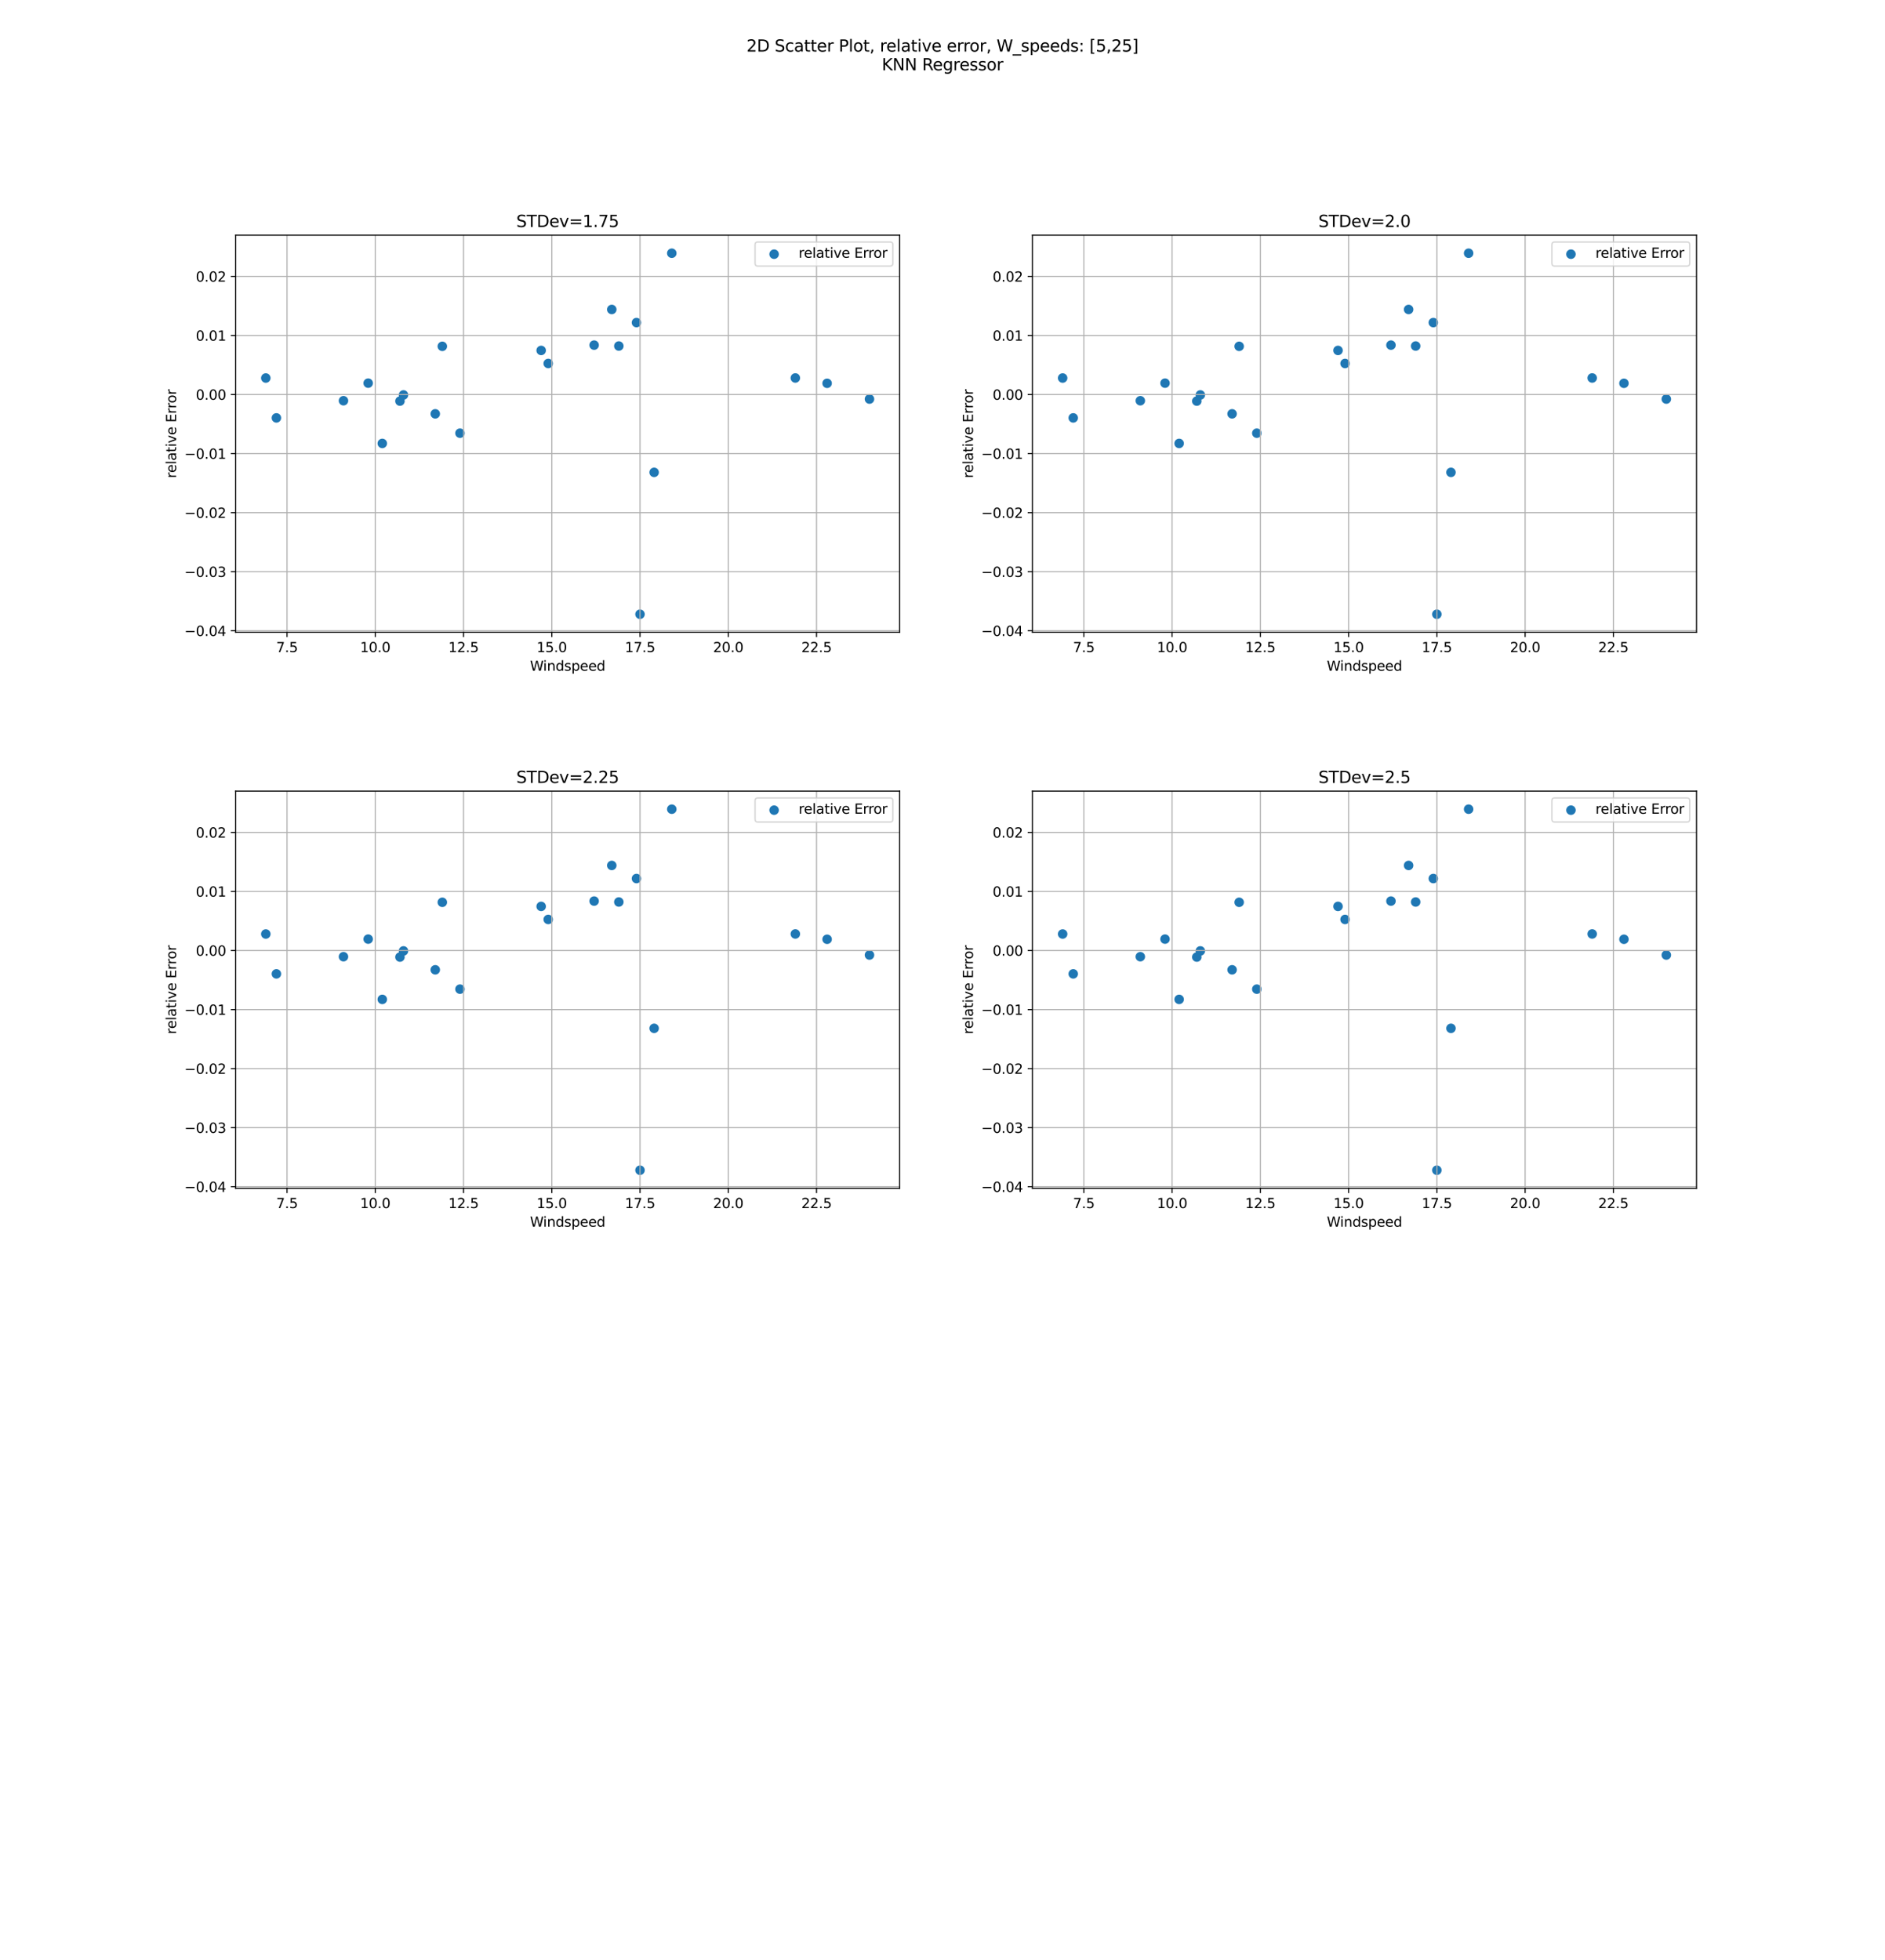 <?xml version="1.0" encoding="utf-8" standalone="no"?>
<!DOCTYPE svg PUBLIC "-//W3C//DTD SVG 1.1//EN"
  "http://www.w3.org/Graphics/SVG/1.1/DTD/svg11.dtd">
<svg xmlns:xlink="http://www.w3.org/1999/xlink" width="1385.28pt" height="1440pt" viewBox="0 0 1385.28 1440" xmlns="http://www.w3.org/2000/svg" version="1.1">
 <defs>
  <style type="text/css">*{stroke-linejoin: round; stroke-linecap: butt}</style>
 </defs>
 <g id="figure_1">
  <g id="patch_1">
   <path d="M 0 1440 
L 1385.28 1440 
L 1385.28 0 
L 0 0 
z
" style="fill: #ffffff"/>
  </g>
  <g id="axes_1">
   <g id="patch_2">
    <path d="M 173.16 464.589 
L 661.156 464.589 
L 661.156 172.8 
L 173.16 172.8 
z
" style="fill: #ffffff"/>
   </g>
   <g id="PathCollection_1">
    <defs>
     <path id="mfe09cc17b0" d="M 0 3 
C 0.796 3 1.559 2.684 2.121 2.121 
C 2.684 1.559 3 0.796 3 0 
C 3 -0.796 2.684 -1.559 2.121 -2.121 
C 1.559 -2.684 0.796 -3 0 -3 
C -0.796 -3 -1.559 -2.684 -2.121 -2.121 
C -2.684 -1.559 -3 -0.796 -3 0 
C -3 0.796 -2.684 1.559 -2.121 2.121 
C -1.559 2.684 -0.796 3 0 3 
z
" style="stroke: #1f77b4"/>
    </defs>
    <g clip-path="url(#p3659a7932f)">
     <use xlink:href="#mfe09cc17b0" x="436.616" y="253.587" style="fill: #1f77b4; stroke: #1f77b4"/>
     <use xlink:href="#mfe09cc17b0" x="296.521" y="290.192" style="fill: #1f77b4; stroke: #1f77b4"/>
     <use xlink:href="#mfe09cc17b0" x="325.059" y="254.472" style="fill: #1f77b4; stroke: #1f77b4"/>
     <use xlink:href="#mfe09cc17b0" x="470.342" y="451.326" style="fill: #1f77b4; stroke: #1f77b4"/>
     <use xlink:href="#mfe09cc17b0" x="402.889" y="267.075" style="fill: #1f77b4; stroke: #1f77b4"/>
     <use xlink:href="#mfe09cc17b0" x="203.125" y="307.059" style="fill: #1f77b4; stroke: #1f77b4"/>
     <use xlink:href="#mfe09cc17b0" x="454.776" y="254.253" style="fill: #1f77b4; stroke: #1f77b4"/>
     <use xlink:href="#mfe09cc17b0" x="252.417" y="294.443" style="fill: #1f77b4; stroke: #1f77b4"/>
     <use xlink:href="#mfe09cc17b0" x="195.342" y="277.766" style="fill: #1f77b4; stroke: #1f77b4"/>
     <use xlink:href="#mfe09cc17b0" x="397.701" y="257.491" style="fill: #1f77b4; stroke: #1f77b4"/>
     <use xlink:href="#mfe09cc17b0" x="480.72" y="347.074" style="fill: #1f77b4; stroke: #1f77b4"/>
     <use xlink:href="#mfe09cc17b0" x="338.031" y="318.286" style="fill: #1f77b4; stroke: #1f77b4"/>
     <use xlink:href="#mfe09cc17b0" x="467.748" y="237.022" style="fill: #1f77b4; stroke: #1f77b4"/>
     <use xlink:href="#mfe09cc17b0" x="293.927" y="294.716" style="fill: #1f77b4; stroke: #1f77b4"/>
     <use xlink:href="#mfe09cc17b0" x="280.955" y="325.815" style="fill: #1f77b4; stroke: #1f77b4"/>
     <use xlink:href="#mfe09cc17b0" x="638.975" y="293.218" style="fill: #1f77b4; stroke: #1f77b4"/>
     <use xlink:href="#mfe09cc17b0" x="607.843" y="281.633" style="fill: #1f77b4; stroke: #1f77b4"/>
     <use xlink:href="#mfe09cc17b0" x="270.578" y="281.52" style="fill: #1f77b4; stroke: #1f77b4"/>
     <use xlink:href="#mfe09cc17b0" x="449.587" y="227.396" style="fill: #1f77b4; stroke: #1f77b4"/>
     <use xlink:href="#mfe09cc17b0" x="493.691" y="186.063" style="fill: #1f77b4; stroke: #1f77b4"/>
     <use xlink:href="#mfe09cc17b0" x="319.87" y="304.07" style="fill: #1f77b4; stroke: #1f77b4"/>
     <use xlink:href="#mfe09cc17b0" x="584.493" y="277.727" style="fill: #1f77b4; stroke: #1f77b4"/>
    </g>
   </g>
   <g id="matplotlib.axis_1">
    <g id="xtick_1">
     <g id="line2d_1">
      <path d="M 210.908 464.589 
L 210.908 172.8 
" clip-path="url(#p3659a7932f)" style="fill: none; stroke: #b0b0b0; stroke-width: 0.8; stroke-linecap: square"/>
     </g>
     <g id="line2d_2">
      <defs>
       <path id="m2e19b5c406" d="M 0 0 
L 0 3.5 
" style="stroke: #000000; stroke-width: 0.8"/>
      </defs>
      <g>
       <use xlink:href="#m2e19b5c406" x="210.908" y="464.589" style="stroke: #000000; stroke-width: 0.8"/>
      </g>
     </g>
     <g id="text_1">
      <!-- 7.5 -->
      <g transform="translate(202.956 479.188) scale(0.1 -0.1)">
       <defs>
        <path id="DejaVuSans-37" d="M 525 4666 
L 3525 4666 
L 3525 4397 
L 1831 0 
L 1172 0 
L 2766 4134 
L 525 4134 
L 525 4666 
z
" transform="scale(0.016)"/>
        <path id="DejaVuSans-2e" d="M 684 794 
L 1344 794 
L 1344 0 
L 684 0 
L 684 794 
z
" transform="scale(0.016)"/>
        <path id="DejaVuSans-35" d="M 691 4666 
L 3169 4666 
L 3169 4134 
L 1269 4134 
L 1269 2991 
Q 1406 3038 1543 3061 
Q 1681 3084 1819 3084 
Q 2600 3084 3056 2656 
Q 3513 2228 3513 1497 
Q 3513 744 3044 326 
Q 2575 -91 1722 -91 
Q 1428 -91 1123 -41 
Q 819 9 494 109 
L 494 744 
Q 775 591 1075 516 
Q 1375 441 1709 441 
Q 2250 441 2565 725 
Q 2881 1009 2881 1497 
Q 2881 1984 2565 2268 
Q 2250 2553 1709 2553 
Q 1456 2553 1204 2497 
Q 953 2441 691 2322 
L 691 4666 
z
" transform="scale(0.016)"/>
       </defs>
       <use xlink:href="#DejaVuSans-37"/>
       <use xlink:href="#DejaVuSans-2e" transform="translate(63.623 0)"/>
       <use xlink:href="#DejaVuSans-35" transform="translate(95.41 0)"/>
      </g>
     </g>
    </g>
    <g id="xtick_2">
     <g id="line2d_3">
      <path d="M 275.766 464.589 
L 275.766 172.8 
" clip-path="url(#p3659a7932f)" style="fill: none; stroke: #b0b0b0; stroke-width: 0.8; stroke-linecap: square"/>
     </g>
     <g id="line2d_4">
      <g>
       <use xlink:href="#m2e19b5c406" x="275.766" y="464.589" style="stroke: #000000; stroke-width: 0.8"/>
      </g>
     </g>
     <g id="text_2">
      <!-- 10.0 -->
      <g transform="translate(264.634 479.188) scale(0.1 -0.1)">
       <defs>
        <path id="DejaVuSans-31" d="M 794 531 
L 1825 531 
L 1825 4091 
L 703 3866 
L 703 4441 
L 1819 4666 
L 2450 4666 
L 2450 531 
L 3481 531 
L 3481 0 
L 794 0 
L 794 531 
z
" transform="scale(0.016)"/>
        <path id="DejaVuSans-30" d="M 2034 4250 
Q 1547 4250 1301 3770 
Q 1056 3291 1056 2328 
Q 1056 1369 1301 889 
Q 1547 409 2034 409 
Q 2525 409 2770 889 
Q 3016 1369 3016 2328 
Q 3016 3291 2770 3770 
Q 2525 4250 2034 4250 
z
M 2034 4750 
Q 2819 4750 3233 4129 
Q 3647 3509 3647 2328 
Q 3647 1150 3233 529 
Q 2819 -91 2034 -91 
Q 1250 -91 836 529 
Q 422 1150 422 2328 
Q 422 3509 836 4129 
Q 1250 4750 2034 4750 
z
" transform="scale(0.016)"/>
       </defs>
       <use xlink:href="#DejaVuSans-31"/>
       <use xlink:href="#DejaVuSans-30" transform="translate(63.623 0)"/>
       <use xlink:href="#DejaVuSans-2e" transform="translate(127.246 0)"/>
       <use xlink:href="#DejaVuSans-30" transform="translate(159.033 0)"/>
      </g>
     </g>
    </g>
    <g id="xtick_3">
     <g id="line2d_5">
      <path d="M 340.625 464.589 
L 340.625 172.8 
" clip-path="url(#p3659a7932f)" style="fill: none; stroke: #b0b0b0; stroke-width: 0.8; stroke-linecap: square"/>
     </g>
     <g id="line2d_6">
      <g>
       <use xlink:href="#m2e19b5c406" x="340.625" y="464.589" style="stroke: #000000; stroke-width: 0.8"/>
      </g>
     </g>
     <g id="text_3">
      <!-- 12.5 -->
      <g transform="translate(329.492 479.188) scale(0.1 -0.1)">
       <defs>
        <path id="DejaVuSans-32" d="M 1228 531 
L 3431 531 
L 3431 0 
L 469 0 
L 469 531 
Q 828 903 1448 1529 
Q 2069 2156 2228 2338 
Q 2531 2678 2651 2914 
Q 2772 3150 2772 3378 
Q 2772 3750 2511 3984 
Q 2250 4219 1831 4219 
Q 1534 4219 1204 4116 
Q 875 4013 500 3803 
L 500 4441 
Q 881 4594 1212 4672 
Q 1544 4750 1819 4750 
Q 2544 4750 2975 4387 
Q 3406 4025 3406 3419 
Q 3406 3131 3298 2873 
Q 3191 2616 2906 2266 
Q 2828 2175 2409 1742 
Q 1991 1309 1228 531 
z
" transform="scale(0.016)"/>
       </defs>
       <use xlink:href="#DejaVuSans-31"/>
       <use xlink:href="#DejaVuSans-32" transform="translate(63.623 0)"/>
       <use xlink:href="#DejaVuSans-2e" transform="translate(127.246 0)"/>
       <use xlink:href="#DejaVuSans-35" transform="translate(159.033 0)"/>
      </g>
     </g>
    </g>
    <g id="xtick_4">
     <g id="line2d_7">
      <path d="M 405.484 464.589 
L 405.484 172.8 
" clip-path="url(#p3659a7932f)" style="fill: none; stroke: #b0b0b0; stroke-width: 0.8; stroke-linecap: square"/>
     </g>
     <g id="line2d_8">
      <g>
       <use xlink:href="#m2e19b5c406" x="405.484" y="464.589" style="stroke: #000000; stroke-width: 0.8"/>
      </g>
     </g>
     <g id="text_4">
      <!-- 15.0 -->
      <g transform="translate(394.351 479.188) scale(0.1 -0.1)">
       <use xlink:href="#DejaVuSans-31"/>
       <use xlink:href="#DejaVuSans-35" transform="translate(63.623 0)"/>
       <use xlink:href="#DejaVuSans-2e" transform="translate(127.246 0)"/>
       <use xlink:href="#DejaVuSans-30" transform="translate(159.033 0)"/>
      </g>
     </g>
    </g>
    <g id="xtick_5">
     <g id="line2d_9">
      <path d="M 470.342 464.589 
L 470.342 172.8 
" clip-path="url(#p3659a7932f)" style="fill: none; stroke: #b0b0b0; stroke-width: 0.8; stroke-linecap: square"/>
     </g>
     <g id="line2d_10">
      <g>
       <use xlink:href="#m2e19b5c406" x="470.342" y="464.589" style="stroke: #000000; stroke-width: 0.8"/>
      </g>
     </g>
     <g id="text_5">
      <!-- 17.5 -->
      <g transform="translate(459.209 479.188) scale(0.1 -0.1)">
       <use xlink:href="#DejaVuSans-31"/>
       <use xlink:href="#DejaVuSans-37" transform="translate(63.623 0)"/>
       <use xlink:href="#DejaVuSans-2e" transform="translate(127.246 0)"/>
       <use xlink:href="#DejaVuSans-35" transform="translate(159.033 0)"/>
      </g>
     </g>
    </g>
    <g id="xtick_6">
     <g id="line2d_11">
      <path d="M 535.201 464.589 
L 535.201 172.8 
" clip-path="url(#p3659a7932f)" style="fill: none; stroke: #b0b0b0; stroke-width: 0.8; stroke-linecap: square"/>
     </g>
     <g id="line2d_12">
      <g>
       <use xlink:href="#m2e19b5c406" x="535.201" y="464.589" style="stroke: #000000; stroke-width: 0.8"/>
      </g>
     </g>
     <g id="text_6">
      <!-- 20.0 -->
      <g transform="translate(524.068 479.188) scale(0.1 -0.1)">
       <use xlink:href="#DejaVuSans-32"/>
       <use xlink:href="#DejaVuSans-30" transform="translate(63.623 0)"/>
       <use xlink:href="#DejaVuSans-2e" transform="translate(127.246 0)"/>
       <use xlink:href="#DejaVuSans-30" transform="translate(159.033 0)"/>
      </g>
     </g>
    </g>
    <g id="xtick_7">
     <g id="line2d_13">
      <path d="M 600.06 464.589 
L 600.06 172.8 
" clip-path="url(#p3659a7932f)" style="fill: none; stroke: #b0b0b0; stroke-width: 0.8; stroke-linecap: square"/>
     </g>
     <g id="line2d_14">
      <g>
       <use xlink:href="#m2e19b5c406" x="600.06" y="464.589" style="stroke: #000000; stroke-width: 0.8"/>
      </g>
     </g>
     <g id="text_7">
      <!-- 22.5 -->
      <g transform="translate(588.927 479.188) scale(0.1 -0.1)">
       <use xlink:href="#DejaVuSans-32"/>
       <use xlink:href="#DejaVuSans-32" transform="translate(63.623 0)"/>
       <use xlink:href="#DejaVuSans-2e" transform="translate(127.246 0)"/>
       <use xlink:href="#DejaVuSans-35" transform="translate(159.033 0)"/>
      </g>
     </g>
    </g>
    <g id="text_8">
     <!-- Windspeed -->
     <g transform="translate(389.489 492.866) scale(0.1 -0.1)">
      <defs>
       <path id="DejaVuSans-57" d="M 213 4666 
L 850 4666 
L 1831 722 
L 2809 4666 
L 3519 4666 
L 4500 722 
L 5478 4666 
L 6119 4666 
L 4947 0 
L 4153 0 
L 3169 4050 
L 2175 0 
L 1381 0 
L 213 4666 
z
" transform="scale(0.016)"/>
       <path id="DejaVuSans-69" d="M 603 3500 
L 1178 3500 
L 1178 0 
L 603 0 
L 603 3500 
z
M 603 4863 
L 1178 4863 
L 1178 4134 
L 603 4134 
L 603 4863 
z
" transform="scale(0.016)"/>
       <path id="DejaVuSans-6e" d="M 3513 2113 
L 3513 0 
L 2938 0 
L 2938 2094 
Q 2938 2591 2744 2837 
Q 2550 3084 2163 3084 
Q 1697 3084 1428 2787 
Q 1159 2491 1159 1978 
L 1159 0 
L 581 0 
L 581 3500 
L 1159 3500 
L 1159 2956 
Q 1366 3272 1645 3428 
Q 1925 3584 2291 3584 
Q 2894 3584 3203 3211 
Q 3513 2838 3513 2113 
z
" transform="scale(0.016)"/>
       <path id="DejaVuSans-64" d="M 2906 2969 
L 2906 4863 
L 3481 4863 
L 3481 0 
L 2906 0 
L 2906 525 
Q 2725 213 2448 61 
Q 2172 -91 1784 -91 
Q 1150 -91 751 415 
Q 353 922 353 1747 
Q 353 2572 751 3078 
Q 1150 3584 1784 3584 
Q 2172 3584 2448 3432 
Q 2725 3281 2906 2969 
z
M 947 1747 
Q 947 1113 1208 752 
Q 1469 391 1925 391 
Q 2381 391 2643 752 
Q 2906 1113 2906 1747 
Q 2906 2381 2643 2742 
Q 2381 3103 1925 3103 
Q 1469 3103 1208 2742 
Q 947 2381 947 1747 
z
" transform="scale(0.016)"/>
       <path id="DejaVuSans-73" d="M 2834 3397 
L 2834 2853 
Q 2591 2978 2328 3040 
Q 2066 3103 1784 3103 
Q 1356 3103 1142 2972 
Q 928 2841 928 2578 
Q 928 2378 1081 2264 
Q 1234 2150 1697 2047 
L 1894 2003 
Q 2506 1872 2764 1633 
Q 3022 1394 3022 966 
Q 3022 478 2636 193 
Q 2250 -91 1575 -91 
Q 1294 -91 989 -36 
Q 684 19 347 128 
L 347 722 
Q 666 556 975 473 
Q 1284 391 1588 391 
Q 1994 391 2212 530 
Q 2431 669 2431 922 
Q 2431 1156 2273 1281 
Q 2116 1406 1581 1522 
L 1381 1569 
Q 847 1681 609 1914 
Q 372 2147 372 2553 
Q 372 3047 722 3315 
Q 1072 3584 1716 3584 
Q 2034 3584 2315 3537 
Q 2597 3491 2834 3397 
z
" transform="scale(0.016)"/>
       <path id="DejaVuSans-70" d="M 1159 525 
L 1159 -1331 
L 581 -1331 
L 581 3500 
L 1159 3500 
L 1159 2969 
Q 1341 3281 1617 3432 
Q 1894 3584 2278 3584 
Q 2916 3584 3314 3078 
Q 3713 2572 3713 1747 
Q 3713 922 3314 415 
Q 2916 -91 2278 -91 
Q 1894 -91 1617 61 
Q 1341 213 1159 525 
z
M 3116 1747 
Q 3116 2381 2855 2742 
Q 2594 3103 2138 3103 
Q 1681 3103 1420 2742 
Q 1159 2381 1159 1747 
Q 1159 1113 1420 752 
Q 1681 391 2138 391 
Q 2594 391 2855 752 
Q 3116 1113 3116 1747 
z
" transform="scale(0.016)"/>
       <path id="DejaVuSans-65" d="M 3597 1894 
L 3597 1613 
L 953 1613 
Q 991 1019 1311 708 
Q 1631 397 2203 397 
Q 2534 397 2845 478 
Q 3156 559 3463 722 
L 3463 178 
Q 3153 47 2828 -22 
Q 2503 -91 2169 -91 
Q 1331 -91 842 396 
Q 353 884 353 1716 
Q 353 2575 817 3079 
Q 1281 3584 2069 3584 
Q 2775 3584 3186 3129 
Q 3597 2675 3597 1894 
z
M 3022 2063 
Q 3016 2534 2758 2815 
Q 2500 3097 2075 3097 
Q 1594 3097 1305 2825 
Q 1016 2553 972 2059 
L 3022 2063 
z
" transform="scale(0.016)"/>
      </defs>
      <use xlink:href="#DejaVuSans-57"/>
      <use xlink:href="#DejaVuSans-69" transform="translate(96.627 0)"/>
      <use xlink:href="#DejaVuSans-6e" transform="translate(124.41 0)"/>
      <use xlink:href="#DejaVuSans-64" transform="translate(187.789 0)"/>
      <use xlink:href="#DejaVuSans-73" transform="translate(251.266 0)"/>
      <use xlink:href="#DejaVuSans-70" transform="translate(303.365 0)"/>
      <use xlink:href="#DejaVuSans-65" transform="translate(366.842 0)"/>
      <use xlink:href="#DejaVuSans-65" transform="translate(428.365 0)"/>
      <use xlink:href="#DejaVuSans-64" transform="translate(489.889 0)"/>
     </g>
    </g>
   </g>
   <g id="matplotlib.axis_2">
    <g id="ytick_1">
     <g id="line2d_15">
      <path d="M 173.16 463.468 
L 661.156 463.468 
" clip-path="url(#p3659a7932f)" style="fill: none; stroke: #b0b0b0; stroke-width: 0.8; stroke-linecap: square"/>
     </g>
     <g id="line2d_16">
      <defs>
       <path id="m5f5ddb4530" d="M 0 0 
L -3.5 0 
" style="stroke: #000000; stroke-width: 0.8"/>
      </defs>
      <g>
       <use xlink:href="#m5f5ddb4530" x="173.16" y="463.468" style="stroke: #000000; stroke-width: 0.8"/>
      </g>
     </g>
     <g id="text_9">
      <!-- −0.04 -->
      <g transform="translate(135.515 467.267) scale(0.1 -0.1)">
       <defs>
        <path id="DejaVuSans-2212" d="M 678 2272 
L 4684 2272 
L 4684 1741 
L 678 1741 
L 678 2272 
z
" transform="scale(0.016)"/>
        <path id="DejaVuSans-34" d="M 2419 4116 
L 825 1625 
L 2419 1625 
L 2419 4116 
z
M 2253 4666 
L 3047 4666 
L 3047 1625 
L 3713 1625 
L 3713 1100 
L 3047 1100 
L 3047 0 
L 2419 0 
L 2419 1100 
L 313 1100 
L 313 1709 
L 2253 4666 
z
" transform="scale(0.016)"/>
       </defs>
       <use xlink:href="#DejaVuSans-2212"/>
       <use xlink:href="#DejaVuSans-30" transform="translate(83.789 0)"/>
       <use xlink:href="#DejaVuSans-2e" transform="translate(147.412 0)"/>
       <use xlink:href="#DejaVuSans-30" transform="translate(179.199 0)"/>
       <use xlink:href="#DejaVuSans-34" transform="translate(242.822 0)"/>
      </g>
     </g>
    </g>
    <g id="ytick_2">
     <g id="line2d_17">
      <path d="M 173.16 420.077 
L 661.156 420.077 
" clip-path="url(#p3659a7932f)" style="fill: none; stroke: #b0b0b0; stroke-width: 0.8; stroke-linecap: square"/>
     </g>
     <g id="line2d_18">
      <g>
       <use xlink:href="#m5f5ddb4530" x="173.16" y="420.077" style="stroke: #000000; stroke-width: 0.8"/>
      </g>
     </g>
     <g id="text_10">
      <!-- −0.03 -->
      <g transform="translate(135.515 423.876) scale(0.1 -0.1)">
       <defs>
        <path id="DejaVuSans-33" d="M 2597 2516 
Q 3050 2419 3304 2112 
Q 3559 1806 3559 1356 
Q 3559 666 3084 287 
Q 2609 -91 1734 -91 
Q 1441 -91 1130 -33 
Q 819 25 488 141 
L 488 750 
Q 750 597 1062 519 
Q 1375 441 1716 441 
Q 2309 441 2620 675 
Q 2931 909 2931 1356 
Q 2931 1769 2642 2001 
Q 2353 2234 1838 2234 
L 1294 2234 
L 1294 2753 
L 1863 2753 
Q 2328 2753 2575 2939 
Q 2822 3125 2822 3475 
Q 2822 3834 2567 4026 
Q 2313 4219 1838 4219 
Q 1578 4219 1281 4162 
Q 984 4106 628 3988 
L 628 4550 
Q 988 4650 1302 4700 
Q 1616 4750 1894 4750 
Q 2613 4750 3031 4423 
Q 3450 4097 3450 3541 
Q 3450 3153 3228 2886 
Q 3006 2619 2597 2516 
z
" transform="scale(0.016)"/>
       </defs>
       <use xlink:href="#DejaVuSans-2212"/>
       <use xlink:href="#DejaVuSans-30" transform="translate(83.789 0)"/>
       <use xlink:href="#DejaVuSans-2e" transform="translate(147.412 0)"/>
       <use xlink:href="#DejaVuSans-30" transform="translate(179.199 0)"/>
       <use xlink:href="#DejaVuSans-33" transform="translate(242.822 0)"/>
      </g>
     </g>
    </g>
    <g id="ytick_3">
     <g id="line2d_19">
      <path d="M 173.16 376.685 
L 661.156 376.685 
" clip-path="url(#p3659a7932f)" style="fill: none; stroke: #b0b0b0; stroke-width: 0.8; stroke-linecap: square"/>
     </g>
     <g id="line2d_20">
      <g>
       <use xlink:href="#m5f5ddb4530" x="173.16" y="376.685" style="stroke: #000000; stroke-width: 0.8"/>
      </g>
     </g>
     <g id="text_11">
      <!-- −0.02 -->
      <g transform="translate(135.515 380.484) scale(0.1 -0.1)">
       <use xlink:href="#DejaVuSans-2212"/>
       <use xlink:href="#DejaVuSans-30" transform="translate(83.789 0)"/>
       <use xlink:href="#DejaVuSans-2e" transform="translate(147.412 0)"/>
       <use xlink:href="#DejaVuSans-30" transform="translate(179.199 0)"/>
       <use xlink:href="#DejaVuSans-32" transform="translate(242.822 0)"/>
      </g>
     </g>
    </g>
    <g id="ytick_4">
     <g id="line2d_21">
      <path d="M 173.16 333.293 
L 661.156 333.293 
" clip-path="url(#p3659a7932f)" style="fill: none; stroke: #b0b0b0; stroke-width: 0.8; stroke-linecap: square"/>
     </g>
     <g id="line2d_22">
      <g>
       <use xlink:href="#m5f5ddb4530" x="173.16" y="333.293" style="stroke: #000000; stroke-width: 0.8"/>
      </g>
     </g>
     <g id="text_12">
      <!-- −0.01 -->
      <g transform="translate(135.515 337.093) scale(0.1 -0.1)">
       <use xlink:href="#DejaVuSans-2212"/>
       <use xlink:href="#DejaVuSans-30" transform="translate(83.789 0)"/>
       <use xlink:href="#DejaVuSans-2e" transform="translate(147.412 0)"/>
       <use xlink:href="#DejaVuSans-30" transform="translate(179.199 0)"/>
       <use xlink:href="#DejaVuSans-31" transform="translate(242.822 0)"/>
      </g>
     </g>
    </g>
    <g id="ytick_5">
     <g id="line2d_23">
      <path d="M 173.16 289.902 
L 661.156 289.902 
" clip-path="url(#p3659a7932f)" style="fill: none; stroke: #b0b0b0; stroke-width: 0.8; stroke-linecap: square"/>
     </g>
     <g id="line2d_24">
      <g>
       <use xlink:href="#m5f5ddb4530" x="173.16" y="289.902" style="stroke: #000000; stroke-width: 0.8"/>
      </g>
     </g>
     <g id="text_13">
      <!-- 0.00 -->
      <g transform="translate(143.894 293.701) scale(0.1 -0.1)">
       <use xlink:href="#DejaVuSans-30"/>
       <use xlink:href="#DejaVuSans-2e" transform="translate(63.623 0)"/>
       <use xlink:href="#DejaVuSans-30" transform="translate(95.41 0)"/>
       <use xlink:href="#DejaVuSans-30" transform="translate(159.033 0)"/>
      </g>
     </g>
    </g>
    <g id="ytick_6">
     <g id="line2d_25">
      <path d="M 173.16 246.51 
L 661.156 246.51 
" clip-path="url(#p3659a7932f)" style="fill: none; stroke: #b0b0b0; stroke-width: 0.8; stroke-linecap: square"/>
     </g>
     <g id="line2d_26">
      <g>
       <use xlink:href="#m5f5ddb4530" x="173.16" y="246.51" style="stroke: #000000; stroke-width: 0.8"/>
      </g>
     </g>
     <g id="text_14">
      <!-- 0.01 -->
      <g transform="translate(143.894 250.309) scale(0.1 -0.1)">
       <use xlink:href="#DejaVuSans-30"/>
       <use xlink:href="#DejaVuSans-2e" transform="translate(63.623 0)"/>
       <use xlink:href="#DejaVuSans-30" transform="translate(95.41 0)"/>
       <use xlink:href="#DejaVuSans-31" transform="translate(159.033 0)"/>
      </g>
     </g>
    </g>
    <g id="ytick_7">
     <g id="line2d_27">
      <path d="M 173.16 203.118 
L 661.156 203.118 
" clip-path="url(#p3659a7932f)" style="fill: none; stroke: #b0b0b0; stroke-width: 0.8; stroke-linecap: square"/>
     </g>
     <g id="line2d_28">
      <g>
       <use xlink:href="#m5f5ddb4530" x="173.16" y="203.118" style="stroke: #000000; stroke-width: 0.8"/>
      </g>
     </g>
     <g id="text_15">
      <!-- 0.02 -->
      <g transform="translate(143.894 206.918) scale(0.1 -0.1)">
       <use xlink:href="#DejaVuSans-30"/>
       <use xlink:href="#DejaVuSans-2e" transform="translate(63.623 0)"/>
       <use xlink:href="#DejaVuSans-30" transform="translate(95.41 0)"/>
       <use xlink:href="#DejaVuSans-32" transform="translate(159.033 0)"/>
      </g>
     </g>
    </g>
    <g id="text_16">
     <!-- relative Error -->
     <g transform="translate(129.435 351.327) rotate(-90) scale(0.1 -0.1)">
      <defs>
       <path id="DejaVuSans-72" d="M 2631 2963 
Q 2534 3019 2420 3045 
Q 2306 3072 2169 3072 
Q 1681 3072 1420 2755 
Q 1159 2438 1159 1844 
L 1159 0 
L 581 0 
L 581 3500 
L 1159 3500 
L 1159 2956 
Q 1341 3275 1631 3429 
Q 1922 3584 2338 3584 
Q 2397 3584 2469 3576 
Q 2541 3569 2628 3553 
L 2631 2963 
z
" transform="scale(0.016)"/>
       <path id="DejaVuSans-6c" d="M 603 4863 
L 1178 4863 
L 1178 0 
L 603 0 
L 603 4863 
z
" transform="scale(0.016)"/>
       <path id="DejaVuSans-61" d="M 2194 1759 
Q 1497 1759 1228 1600 
Q 959 1441 959 1056 
Q 959 750 1161 570 
Q 1363 391 1709 391 
Q 2188 391 2477 730 
Q 2766 1069 2766 1631 
L 2766 1759 
L 2194 1759 
z
M 3341 1997 
L 3341 0 
L 2766 0 
L 2766 531 
Q 2569 213 2275 61 
Q 1981 -91 1556 -91 
Q 1019 -91 701 211 
Q 384 513 384 1019 
Q 384 1609 779 1909 
Q 1175 2209 1959 2209 
L 2766 2209 
L 2766 2266 
Q 2766 2663 2505 2880 
Q 2244 3097 1772 3097 
Q 1472 3097 1187 3025 
Q 903 2953 641 2809 
L 641 3341 
Q 956 3463 1253 3523 
Q 1550 3584 1831 3584 
Q 2591 3584 2966 3190 
Q 3341 2797 3341 1997 
z
" transform="scale(0.016)"/>
       <path id="DejaVuSans-74" d="M 1172 4494 
L 1172 3500 
L 2356 3500 
L 2356 3053 
L 1172 3053 
L 1172 1153 
Q 1172 725 1289 603 
Q 1406 481 1766 481 
L 2356 481 
L 2356 0 
L 1766 0 
Q 1100 0 847 248 
Q 594 497 594 1153 
L 594 3053 
L 172 3053 
L 172 3500 
L 594 3500 
L 594 4494 
L 1172 4494 
z
" transform="scale(0.016)"/>
       <path id="DejaVuSans-76" d="M 191 3500 
L 800 3500 
L 1894 563 
L 2988 3500 
L 3597 3500 
L 2284 0 
L 1503 0 
L 191 3500 
z
" transform="scale(0.016)"/>
       <path id="DejaVuSans-20" transform="scale(0.016)"/>
       <path id="DejaVuSans-45" d="M 628 4666 
L 3578 4666 
L 3578 4134 
L 1259 4134 
L 1259 2753 
L 3481 2753 
L 3481 2222 
L 1259 2222 
L 1259 531 
L 3634 531 
L 3634 0 
L 628 0 
L 628 4666 
z
" transform="scale(0.016)"/>
       <path id="DejaVuSans-6f" d="M 1959 3097 
Q 1497 3097 1228 2736 
Q 959 2375 959 1747 
Q 959 1119 1226 758 
Q 1494 397 1959 397 
Q 2419 397 2687 759 
Q 2956 1122 2956 1747 
Q 2956 2369 2687 2733 
Q 2419 3097 1959 3097 
z
M 1959 3584 
Q 2709 3584 3137 3096 
Q 3566 2609 3566 1747 
Q 3566 888 3137 398 
Q 2709 -91 1959 -91 
Q 1206 -91 779 398 
Q 353 888 353 1747 
Q 353 2609 779 3096 
Q 1206 3584 1959 3584 
z
" transform="scale(0.016)"/>
      </defs>
      <use xlink:href="#DejaVuSans-72"/>
      <use xlink:href="#DejaVuSans-65" transform="translate(38.863 0)"/>
      <use xlink:href="#DejaVuSans-6c" transform="translate(100.387 0)"/>
      <use xlink:href="#DejaVuSans-61" transform="translate(128.17 0)"/>
      <use xlink:href="#DejaVuSans-74" transform="translate(189.449 0)"/>
      <use xlink:href="#DejaVuSans-69" transform="translate(228.658 0)"/>
      <use xlink:href="#DejaVuSans-76" transform="translate(256.441 0)"/>
      <use xlink:href="#DejaVuSans-65" transform="translate(315.621 0)"/>
      <use xlink:href="#DejaVuSans-20" transform="translate(377.145 0)"/>
      <use xlink:href="#DejaVuSans-45" transform="translate(408.932 0)"/>
      <use xlink:href="#DejaVuSans-72" transform="translate(472.115 0)"/>
      <use xlink:href="#DejaVuSans-72" transform="translate(511.479 0)"/>
      <use xlink:href="#DejaVuSans-6f" transform="translate(550.342 0)"/>
      <use xlink:href="#DejaVuSans-72" transform="translate(611.523 0)"/>
     </g>
    </g>
   </g>
   <g id="patch_3">
    <path d="M 173.16 464.589 
L 173.16 172.8 
" style="fill: none; stroke: #000000; stroke-width: 0.8; stroke-linejoin: miter; stroke-linecap: square"/>
   </g>
   <g id="patch_4">
    <path d="M 661.156 464.589 
L 661.156 172.8 
" style="fill: none; stroke: #000000; stroke-width: 0.8; stroke-linejoin: miter; stroke-linecap: square"/>
   </g>
   <g id="patch_5">
    <path d="M 173.16 464.589 
L 661.156 464.589 
" style="fill: none; stroke: #000000; stroke-width: 0.8; stroke-linejoin: miter; stroke-linecap: square"/>
   </g>
   <g id="patch_6">
    <path d="M 173.16 172.8 
L 661.156 172.8 
" style="fill: none; stroke: #000000; stroke-width: 0.8; stroke-linejoin: miter; stroke-linecap: square"/>
   </g>
   <g id="text_17">
    <!-- STDev=1.75 -->
    <g transform="translate(379.434 166.8) scale(0.12 -0.12)">
     <defs>
      <path id="DejaVuSans-53" d="M 3425 4513 
L 3425 3897 
Q 3066 4069 2747 4153 
Q 2428 4238 2131 4238 
Q 1616 4238 1336 4038 
Q 1056 3838 1056 3469 
Q 1056 3159 1242 3001 
Q 1428 2844 1947 2747 
L 2328 2669 
Q 3034 2534 3370 2195 
Q 3706 1856 3706 1288 
Q 3706 609 3251 259 
Q 2797 -91 1919 -91 
Q 1588 -91 1214 -16 
Q 841 59 441 206 
L 441 856 
Q 825 641 1194 531 
Q 1563 422 1919 422 
Q 2459 422 2753 634 
Q 3047 847 3047 1241 
Q 3047 1584 2836 1778 
Q 2625 1972 2144 2069 
L 1759 2144 
Q 1053 2284 737 2584 
Q 422 2884 422 3419 
Q 422 4038 858 4394 
Q 1294 4750 2059 4750 
Q 2388 4750 2728 4690 
Q 3069 4631 3425 4513 
z
" transform="scale(0.016)"/>
      <path id="DejaVuSans-54" d="M -19 4666 
L 3928 4666 
L 3928 4134 
L 2272 4134 
L 2272 0 
L 1638 0 
L 1638 4134 
L -19 4134 
L -19 4666 
z
" transform="scale(0.016)"/>
      <path id="DejaVuSans-44" d="M 1259 4147 
L 1259 519 
L 2022 519 
Q 2988 519 3436 956 
Q 3884 1394 3884 2338 
Q 3884 3275 3436 3711 
Q 2988 4147 2022 4147 
L 1259 4147 
z
M 628 4666 
L 1925 4666 
Q 3281 4666 3915 4102 
Q 4550 3538 4550 2338 
Q 4550 1131 3912 565 
Q 3275 0 1925 0 
L 628 0 
L 628 4666 
z
" transform="scale(0.016)"/>
      <path id="DejaVuSans-3d" d="M 678 2906 
L 4684 2906 
L 4684 2381 
L 678 2381 
L 678 2906 
z
M 678 1631 
L 4684 1631 
L 4684 1100 
L 678 1100 
L 678 1631 
z
" transform="scale(0.016)"/>
     </defs>
     <use xlink:href="#DejaVuSans-53"/>
     <use xlink:href="#DejaVuSans-54" transform="translate(63.477 0)"/>
     <use xlink:href="#DejaVuSans-44" transform="translate(124.561 0)"/>
     <use xlink:href="#DejaVuSans-65" transform="translate(201.562 0)"/>
     <use xlink:href="#DejaVuSans-76" transform="translate(263.086 0)"/>
     <use xlink:href="#DejaVuSans-3d" transform="translate(322.266 0)"/>
     <use xlink:href="#DejaVuSans-31" transform="translate(406.055 0)"/>
     <use xlink:href="#DejaVuSans-2e" transform="translate(469.678 0)"/>
     <use xlink:href="#DejaVuSans-37" transform="translate(501.465 0)"/>
     <use xlink:href="#DejaVuSans-35" transform="translate(565.088 0)"/>
    </g>
   </g>
   <g id="legend_1">
    <g id="patch_7">
     <path d="M 556.892 195.478 
L 654.156 195.478 
Q 656.156 195.478 656.156 193.478 
L 656.156 179.8 
Q 656.156 177.8 654.156 177.8 
L 556.892 177.8 
Q 554.892 177.8 554.892 179.8 
L 554.892 193.478 
Q 554.892 195.478 556.892 195.478 
z
" style="fill: #ffffff; opacity: 0.8; stroke: #cccccc; stroke-linejoin: miter"/>
    </g>
    <g id="PathCollection_2">
     <g>
      <use xlink:href="#mfe09cc17b0" x="568.892" y="186.773" style="fill: #1f77b4; stroke: #1f77b4"/>
     </g>
    </g>
    <g id="text_18">
     <!-- relative Error -->
     <g transform="translate(586.892 189.398) scale(0.1 -0.1)">
      <use xlink:href="#DejaVuSans-72"/>
      <use xlink:href="#DejaVuSans-65" transform="translate(38.863 0)"/>
      <use xlink:href="#DejaVuSans-6c" transform="translate(100.387 0)"/>
      <use xlink:href="#DejaVuSans-61" transform="translate(128.17 0)"/>
      <use xlink:href="#DejaVuSans-74" transform="translate(189.449 0)"/>
      <use xlink:href="#DejaVuSans-69" transform="translate(228.658 0)"/>
      <use xlink:href="#DejaVuSans-76" transform="translate(256.441 0)"/>
      <use xlink:href="#DejaVuSans-65" transform="translate(315.621 0)"/>
      <use xlink:href="#DejaVuSans-20" transform="translate(377.145 0)"/>
      <use xlink:href="#DejaVuSans-45" transform="translate(408.932 0)"/>
      <use xlink:href="#DejaVuSans-72" transform="translate(472.115 0)"/>
      <use xlink:href="#DejaVuSans-72" transform="translate(511.479 0)"/>
      <use xlink:href="#DejaVuSans-6f" transform="translate(550.342 0)"/>
      <use xlink:href="#DejaVuSans-72" transform="translate(611.523 0)"/>
     </g>
    </g>
   </g>
  </g>
  <g id="axes_2">
   <g id="patch_8">
    <path d="M 758.756 464.589 
L 1246.752 464.589 
L 1246.752 172.8 
L 758.756 172.8 
z
" style="fill: #ffffff"/>
   </g>
   <g id="PathCollection_3">
    <g clip-path="url(#p3b543b21cd)">
     <use xlink:href="#mfe09cc17b0" x="1022.211" y="253.587" style="fill: #1f77b4; stroke: #1f77b4"/>
     <use xlink:href="#mfe09cc17b0" x="882.117" y="290.192" style="fill: #1f77b4; stroke: #1f77b4"/>
     <use xlink:href="#mfe09cc17b0" x="910.655" y="254.472" style="fill: #1f77b4; stroke: #1f77b4"/>
     <use xlink:href="#mfe09cc17b0" x="1055.938" y="451.326" style="fill: #1f77b4; stroke: #1f77b4"/>
     <use xlink:href="#mfe09cc17b0" x="988.485" y="267.075" style="fill: #1f77b4; stroke: #1f77b4"/>
     <use xlink:href="#mfe09cc17b0" x="788.72" y="307.059" style="fill: #1f77b4; stroke: #1f77b4"/>
     <use xlink:href="#mfe09cc17b0" x="1040.372" y="254.253" style="fill: #1f77b4; stroke: #1f77b4"/>
     <use xlink:href="#mfe09cc17b0" x="838.013" y="294.443" style="fill: #1f77b4; stroke: #1f77b4"/>
     <use xlink:href="#mfe09cc17b0" x="780.937" y="277.766" style="fill: #1f77b4; stroke: #1f77b4"/>
     <use xlink:href="#mfe09cc17b0" x="983.296" y="257.491" style="fill: #1f77b4; stroke: #1f77b4"/>
     <use xlink:href="#mfe09cc17b0" x="1066.315" y="347.074" style="fill: #1f77b4; stroke: #1f77b4"/>
     <use xlink:href="#mfe09cc17b0" x="923.626" y="318.286" style="fill: #1f77b4; stroke: #1f77b4"/>
     <use xlink:href="#mfe09cc17b0" x="1053.344" y="237.022" style="fill: #1f77b4; stroke: #1f77b4"/>
     <use xlink:href="#mfe09cc17b0" x="879.522" y="294.716" style="fill: #1f77b4; stroke: #1f77b4"/>
     <use xlink:href="#mfe09cc17b0" x="866.551" y="325.815" style="fill: #1f77b4; stroke: #1f77b4"/>
     <use xlink:href="#mfe09cc17b0" x="1224.57" y="293.218" style="fill: #1f77b4; stroke: #1f77b4"/>
     <use xlink:href="#mfe09cc17b0" x="1193.438" y="281.633" style="fill: #1f77b4; stroke: #1f77b4"/>
     <use xlink:href="#mfe09cc17b0" x="856.173" y="281.52" style="fill: #1f77b4; stroke: #1f77b4"/>
     <use xlink:href="#mfe09cc17b0" x="1035.183" y="227.396" style="fill: #1f77b4; stroke: #1f77b4"/>
     <use xlink:href="#mfe09cc17b0" x="1079.287" y="186.063" style="fill: #1f77b4; stroke: #1f77b4"/>
     <use xlink:href="#mfe09cc17b0" x="905.466" y="304.07" style="fill: #1f77b4; stroke: #1f77b4"/>
     <use xlink:href="#mfe09cc17b0" x="1170.089" y="277.727" style="fill: #1f77b4; stroke: #1f77b4"/>
    </g>
   </g>
   <g id="matplotlib.axis_3">
    <g id="xtick_8">
     <g id="line2d_29">
      <path d="M 796.503 464.589 
L 796.503 172.8 
" clip-path="url(#p3b543b21cd)" style="fill: none; stroke: #b0b0b0; stroke-width: 0.8; stroke-linecap: square"/>
     </g>
     <g id="line2d_30">
      <g>
       <use xlink:href="#m2e19b5c406" x="796.503" y="464.589" style="stroke: #000000; stroke-width: 0.8"/>
      </g>
     </g>
     <g id="text_19">
      <!-- 7.5 -->
      <g transform="translate(788.552 479.188) scale(0.1 -0.1)">
       <use xlink:href="#DejaVuSans-37"/>
       <use xlink:href="#DejaVuSans-2e" transform="translate(63.623 0)"/>
       <use xlink:href="#DejaVuSans-35" transform="translate(95.41 0)"/>
      </g>
     </g>
    </g>
    <g id="xtick_9">
     <g id="line2d_31">
      <path d="M 861.362 464.589 
L 861.362 172.8 
" clip-path="url(#p3b543b21cd)" style="fill: none; stroke: #b0b0b0; stroke-width: 0.8; stroke-linecap: square"/>
     </g>
     <g id="line2d_32">
      <g>
       <use xlink:href="#m2e19b5c406" x="861.362" y="464.589" style="stroke: #000000; stroke-width: 0.8"/>
      </g>
     </g>
     <g id="text_20">
      <!-- 10.0 -->
      <g transform="translate(850.229 479.188) scale(0.1 -0.1)">
       <use xlink:href="#DejaVuSans-31"/>
       <use xlink:href="#DejaVuSans-30" transform="translate(63.623 0)"/>
       <use xlink:href="#DejaVuSans-2e" transform="translate(127.246 0)"/>
       <use xlink:href="#DejaVuSans-30" transform="translate(159.033 0)"/>
      </g>
     </g>
    </g>
    <g id="xtick_10">
     <g id="line2d_33">
      <path d="M 926.221 464.589 
L 926.221 172.8 
" clip-path="url(#p3b543b21cd)" style="fill: none; stroke: #b0b0b0; stroke-width: 0.8; stroke-linecap: square"/>
     </g>
     <g id="line2d_34">
      <g>
       <use xlink:href="#m2e19b5c406" x="926.221" y="464.589" style="stroke: #000000; stroke-width: 0.8"/>
      </g>
     </g>
     <g id="text_21">
      <!-- 12.5 -->
      <g transform="translate(915.088 479.188) scale(0.1 -0.1)">
       <use xlink:href="#DejaVuSans-31"/>
       <use xlink:href="#DejaVuSans-32" transform="translate(63.623 0)"/>
       <use xlink:href="#DejaVuSans-2e" transform="translate(127.246 0)"/>
       <use xlink:href="#DejaVuSans-35" transform="translate(159.033 0)"/>
      </g>
     </g>
    </g>
    <g id="xtick_11">
     <g id="line2d_35">
      <path d="M 991.079 464.589 
L 991.079 172.8 
" clip-path="url(#p3b543b21cd)" style="fill: none; stroke: #b0b0b0; stroke-width: 0.8; stroke-linecap: square"/>
     </g>
     <g id="line2d_36">
      <g>
       <use xlink:href="#m2e19b5c406" x="991.079" y="464.589" style="stroke: #000000; stroke-width: 0.8"/>
      </g>
     </g>
     <g id="text_22">
      <!-- 15.0 -->
      <g transform="translate(979.946 479.188) scale(0.1 -0.1)">
       <use xlink:href="#DejaVuSans-31"/>
       <use xlink:href="#DejaVuSans-35" transform="translate(63.623 0)"/>
       <use xlink:href="#DejaVuSans-2e" transform="translate(127.246 0)"/>
       <use xlink:href="#DejaVuSans-30" transform="translate(159.033 0)"/>
      </g>
     </g>
    </g>
    <g id="xtick_12">
     <g id="line2d_37">
      <path d="M 1055.938 464.589 
L 1055.938 172.8 
" clip-path="url(#p3b543b21cd)" style="fill: none; stroke: #b0b0b0; stroke-width: 0.8; stroke-linecap: square"/>
     </g>
     <g id="line2d_38">
      <g>
       <use xlink:href="#m2e19b5c406" x="1055.938" y="464.589" style="stroke: #000000; stroke-width: 0.8"/>
      </g>
     </g>
     <g id="text_23">
      <!-- 17.5 -->
      <g transform="translate(1044.805 479.188) scale(0.1 -0.1)">
       <use xlink:href="#DejaVuSans-31"/>
       <use xlink:href="#DejaVuSans-37" transform="translate(63.623 0)"/>
       <use xlink:href="#DejaVuSans-2e" transform="translate(127.246 0)"/>
       <use xlink:href="#DejaVuSans-35" transform="translate(159.033 0)"/>
      </g>
     </g>
    </g>
    <g id="xtick_13">
     <g id="line2d_39">
      <path d="M 1120.797 464.589 
L 1120.797 172.8 
" clip-path="url(#p3b543b21cd)" style="fill: none; stroke: #b0b0b0; stroke-width: 0.8; stroke-linecap: square"/>
     </g>
     <g id="line2d_40">
      <g>
       <use xlink:href="#m2e19b5c406" x="1120.797" y="464.589" style="stroke: #000000; stroke-width: 0.8"/>
      </g>
     </g>
     <g id="text_24">
      <!-- 20.0 -->
      <g transform="translate(1109.664 479.188) scale(0.1 -0.1)">
       <use xlink:href="#DejaVuSans-32"/>
       <use xlink:href="#DejaVuSans-30" transform="translate(63.623 0)"/>
       <use xlink:href="#DejaVuSans-2e" transform="translate(127.246 0)"/>
       <use xlink:href="#DejaVuSans-30" transform="translate(159.033 0)"/>
      </g>
     </g>
    </g>
    <g id="xtick_14">
     <g id="line2d_41">
      <path d="M 1185.655 464.589 
L 1185.655 172.8 
" clip-path="url(#p3b543b21cd)" style="fill: none; stroke: #b0b0b0; stroke-width: 0.8; stroke-linecap: square"/>
     </g>
     <g id="line2d_42">
      <g>
       <use xlink:href="#m2e19b5c406" x="1185.655" y="464.589" style="stroke: #000000; stroke-width: 0.8"/>
      </g>
     </g>
     <g id="text_25">
      <!-- 22.5 -->
      <g transform="translate(1174.522 479.188) scale(0.1 -0.1)">
       <use xlink:href="#DejaVuSans-32"/>
       <use xlink:href="#DejaVuSans-32" transform="translate(63.623 0)"/>
       <use xlink:href="#DejaVuSans-2e" transform="translate(127.246 0)"/>
       <use xlink:href="#DejaVuSans-35" transform="translate(159.033 0)"/>
      </g>
     </g>
    </g>
    <g id="text_26">
     <!-- Windspeed -->
     <g transform="translate(975.084 492.866) scale(0.1 -0.1)">
      <use xlink:href="#DejaVuSans-57"/>
      <use xlink:href="#DejaVuSans-69" transform="translate(96.627 0)"/>
      <use xlink:href="#DejaVuSans-6e" transform="translate(124.41 0)"/>
      <use xlink:href="#DejaVuSans-64" transform="translate(187.789 0)"/>
      <use xlink:href="#DejaVuSans-73" transform="translate(251.266 0)"/>
      <use xlink:href="#DejaVuSans-70" transform="translate(303.365 0)"/>
      <use xlink:href="#DejaVuSans-65" transform="translate(366.842 0)"/>
      <use xlink:href="#DejaVuSans-65" transform="translate(428.365 0)"/>
      <use xlink:href="#DejaVuSans-64" transform="translate(489.889 0)"/>
     </g>
    </g>
   </g>
   <g id="matplotlib.axis_4">
    <g id="ytick_8">
     <g id="line2d_43">
      <path d="M 758.756 463.468 
L 1246.752 463.468 
" clip-path="url(#p3b543b21cd)" style="fill: none; stroke: #b0b0b0; stroke-width: 0.8; stroke-linecap: square"/>
     </g>
     <g id="line2d_44">
      <g>
       <use xlink:href="#m5f5ddb4530" x="758.756" y="463.468" style="stroke: #000000; stroke-width: 0.8"/>
      </g>
     </g>
     <g id="text_27">
      <!-- −0.04 -->
      <g transform="translate(721.11 467.267) scale(0.1 -0.1)">
       <use xlink:href="#DejaVuSans-2212"/>
       <use xlink:href="#DejaVuSans-30" transform="translate(83.789 0)"/>
       <use xlink:href="#DejaVuSans-2e" transform="translate(147.412 0)"/>
       <use xlink:href="#DejaVuSans-30" transform="translate(179.199 0)"/>
       <use xlink:href="#DejaVuSans-34" transform="translate(242.822 0)"/>
      </g>
     </g>
    </g>
    <g id="ytick_9">
     <g id="line2d_45">
      <path d="M 758.756 420.077 
L 1246.752 420.077 
" clip-path="url(#p3b543b21cd)" style="fill: none; stroke: #b0b0b0; stroke-width: 0.8; stroke-linecap: square"/>
     </g>
     <g id="line2d_46">
      <g>
       <use xlink:href="#m5f5ddb4530" x="758.756" y="420.077" style="stroke: #000000; stroke-width: 0.8"/>
      </g>
     </g>
     <g id="text_28">
      <!-- −0.03 -->
      <g transform="translate(721.11 423.876) scale(0.1 -0.1)">
       <use xlink:href="#DejaVuSans-2212"/>
       <use xlink:href="#DejaVuSans-30" transform="translate(83.789 0)"/>
       <use xlink:href="#DejaVuSans-2e" transform="translate(147.412 0)"/>
       <use xlink:href="#DejaVuSans-30" transform="translate(179.199 0)"/>
       <use xlink:href="#DejaVuSans-33" transform="translate(242.822 0)"/>
      </g>
     </g>
    </g>
    <g id="ytick_10">
     <g id="line2d_47">
      <path d="M 758.756 376.685 
L 1246.752 376.685 
" clip-path="url(#p3b543b21cd)" style="fill: none; stroke: #b0b0b0; stroke-width: 0.8; stroke-linecap: square"/>
     </g>
     <g id="line2d_48">
      <g>
       <use xlink:href="#m5f5ddb4530" x="758.756" y="376.685" style="stroke: #000000; stroke-width: 0.8"/>
      </g>
     </g>
     <g id="text_29">
      <!-- −0.02 -->
      <g transform="translate(721.11 380.484) scale(0.1 -0.1)">
       <use xlink:href="#DejaVuSans-2212"/>
       <use xlink:href="#DejaVuSans-30" transform="translate(83.789 0)"/>
       <use xlink:href="#DejaVuSans-2e" transform="translate(147.412 0)"/>
       <use xlink:href="#DejaVuSans-30" transform="translate(179.199 0)"/>
       <use xlink:href="#DejaVuSans-32" transform="translate(242.822 0)"/>
      </g>
     </g>
    </g>
    <g id="ytick_11">
     <g id="line2d_49">
      <path d="M 758.756 333.293 
L 1246.752 333.293 
" clip-path="url(#p3b543b21cd)" style="fill: none; stroke: #b0b0b0; stroke-width: 0.8; stroke-linecap: square"/>
     </g>
     <g id="line2d_50">
      <g>
       <use xlink:href="#m5f5ddb4530" x="758.756" y="333.293" style="stroke: #000000; stroke-width: 0.8"/>
      </g>
     </g>
     <g id="text_30">
      <!-- −0.01 -->
      <g transform="translate(721.11 337.093) scale(0.1 -0.1)">
       <use xlink:href="#DejaVuSans-2212"/>
       <use xlink:href="#DejaVuSans-30" transform="translate(83.789 0)"/>
       <use xlink:href="#DejaVuSans-2e" transform="translate(147.412 0)"/>
       <use xlink:href="#DejaVuSans-30" transform="translate(179.199 0)"/>
       <use xlink:href="#DejaVuSans-31" transform="translate(242.822 0)"/>
      </g>
     </g>
    </g>
    <g id="ytick_12">
     <g id="line2d_51">
      <path d="M 758.756 289.902 
L 1246.752 289.902 
" clip-path="url(#p3b543b21cd)" style="fill: none; stroke: #b0b0b0; stroke-width: 0.8; stroke-linecap: square"/>
     </g>
     <g id="line2d_52">
      <g>
       <use xlink:href="#m5f5ddb4530" x="758.756" y="289.902" style="stroke: #000000; stroke-width: 0.8"/>
      </g>
     </g>
     <g id="text_31">
      <!-- 0.00 -->
      <g transform="translate(729.49 293.701) scale(0.1 -0.1)">
       <use xlink:href="#DejaVuSans-30"/>
       <use xlink:href="#DejaVuSans-2e" transform="translate(63.623 0)"/>
       <use xlink:href="#DejaVuSans-30" transform="translate(95.41 0)"/>
       <use xlink:href="#DejaVuSans-30" transform="translate(159.033 0)"/>
      </g>
     </g>
    </g>
    <g id="ytick_13">
     <g id="line2d_53">
      <path d="M 758.756 246.51 
L 1246.752 246.51 
" clip-path="url(#p3b543b21cd)" style="fill: none; stroke: #b0b0b0; stroke-width: 0.8; stroke-linecap: square"/>
     </g>
     <g id="line2d_54">
      <g>
       <use xlink:href="#m5f5ddb4530" x="758.756" y="246.51" style="stroke: #000000; stroke-width: 0.8"/>
      </g>
     </g>
     <g id="text_32">
      <!-- 0.01 -->
      <g transform="translate(729.49 250.309) scale(0.1 -0.1)">
       <use xlink:href="#DejaVuSans-30"/>
       <use xlink:href="#DejaVuSans-2e" transform="translate(63.623 0)"/>
       <use xlink:href="#DejaVuSans-30" transform="translate(95.41 0)"/>
       <use xlink:href="#DejaVuSans-31" transform="translate(159.033 0)"/>
      </g>
     </g>
    </g>
    <g id="ytick_14">
     <g id="line2d_55">
      <path d="M 758.756 203.118 
L 1246.752 203.118 
" clip-path="url(#p3b543b21cd)" style="fill: none; stroke: #b0b0b0; stroke-width: 0.8; stroke-linecap: square"/>
     </g>
     <g id="line2d_56">
      <g>
       <use xlink:href="#m5f5ddb4530" x="758.756" y="203.118" style="stroke: #000000; stroke-width: 0.8"/>
      </g>
     </g>
     <g id="text_33">
      <!-- 0.02 -->
      <g transform="translate(729.49 206.918) scale(0.1 -0.1)">
       <use xlink:href="#DejaVuSans-30"/>
       <use xlink:href="#DejaVuSans-2e" transform="translate(63.623 0)"/>
       <use xlink:href="#DejaVuSans-30" transform="translate(95.41 0)"/>
       <use xlink:href="#DejaVuSans-32" transform="translate(159.033 0)"/>
      </g>
     </g>
    </g>
    <g id="text_34">
     <!-- relative Error -->
     <g transform="translate(715.031 351.327) rotate(-90) scale(0.1 -0.1)">
      <use xlink:href="#DejaVuSans-72"/>
      <use xlink:href="#DejaVuSans-65" transform="translate(38.863 0)"/>
      <use xlink:href="#DejaVuSans-6c" transform="translate(100.387 0)"/>
      <use xlink:href="#DejaVuSans-61" transform="translate(128.17 0)"/>
      <use xlink:href="#DejaVuSans-74" transform="translate(189.449 0)"/>
      <use xlink:href="#DejaVuSans-69" transform="translate(228.658 0)"/>
      <use xlink:href="#DejaVuSans-76" transform="translate(256.441 0)"/>
      <use xlink:href="#DejaVuSans-65" transform="translate(315.621 0)"/>
      <use xlink:href="#DejaVuSans-20" transform="translate(377.145 0)"/>
      <use xlink:href="#DejaVuSans-45" transform="translate(408.932 0)"/>
      <use xlink:href="#DejaVuSans-72" transform="translate(472.115 0)"/>
      <use xlink:href="#DejaVuSans-72" transform="translate(511.479 0)"/>
      <use xlink:href="#DejaVuSans-6f" transform="translate(550.342 0)"/>
      <use xlink:href="#DejaVuSans-72" transform="translate(611.523 0)"/>
     </g>
    </g>
   </g>
   <g id="patch_9">
    <path d="M 758.756 464.589 
L 758.756 172.8 
" style="fill: none; stroke: #000000; stroke-width: 0.8; stroke-linejoin: miter; stroke-linecap: square"/>
   </g>
   <g id="patch_10">
    <path d="M 1246.752 464.589 
L 1246.752 172.8 
" style="fill: none; stroke: #000000; stroke-width: 0.8; stroke-linejoin: miter; stroke-linecap: square"/>
   </g>
   <g id="patch_11">
    <path d="M 758.756 464.589 
L 1246.752 464.589 
" style="fill: none; stroke: #000000; stroke-width: 0.8; stroke-linejoin: miter; stroke-linecap: square"/>
   </g>
   <g id="patch_12">
    <path d="M 758.756 172.8 
L 1246.752 172.8 
" style="fill: none; stroke: #000000; stroke-width: 0.8; stroke-linejoin: miter; stroke-linecap: square"/>
   </g>
   <g id="text_35">
    <!-- STDev=2.0 -->
    <g transform="translate(968.847 166.8) scale(0.12 -0.12)">
     <use xlink:href="#DejaVuSans-53"/>
     <use xlink:href="#DejaVuSans-54" transform="translate(63.477 0)"/>
     <use xlink:href="#DejaVuSans-44" transform="translate(124.561 0)"/>
     <use xlink:href="#DejaVuSans-65" transform="translate(201.562 0)"/>
     <use xlink:href="#DejaVuSans-76" transform="translate(263.086 0)"/>
     <use xlink:href="#DejaVuSans-3d" transform="translate(322.266 0)"/>
     <use xlink:href="#DejaVuSans-32" transform="translate(406.055 0)"/>
     <use xlink:href="#DejaVuSans-2e" transform="translate(469.678 0)"/>
     <use xlink:href="#DejaVuSans-30" transform="translate(501.465 0)"/>
    </g>
   </g>
   <g id="legend_2">
    <g id="patch_13">
     <path d="M 1142.488 195.478 
L 1239.752 195.478 
Q 1241.752 195.478 1241.752 193.478 
L 1241.752 179.8 
Q 1241.752 177.8 1239.752 177.8 
L 1142.488 177.8 
Q 1140.488 177.8 1140.488 179.8 
L 1140.488 193.478 
Q 1140.488 195.478 1142.488 195.478 
z
" style="fill: #ffffff; opacity: 0.8; stroke: #cccccc; stroke-linejoin: miter"/>
    </g>
    <g id="PathCollection_4">
     <g>
      <use xlink:href="#mfe09cc17b0" x="1154.488" y="186.773" style="fill: #1f77b4; stroke: #1f77b4"/>
     </g>
    </g>
    <g id="text_36">
     <!-- relative Error -->
     <g transform="translate(1172.488 189.398) scale(0.1 -0.1)">
      <use xlink:href="#DejaVuSans-72"/>
      <use xlink:href="#DejaVuSans-65" transform="translate(38.863 0)"/>
      <use xlink:href="#DejaVuSans-6c" transform="translate(100.387 0)"/>
      <use xlink:href="#DejaVuSans-61" transform="translate(128.17 0)"/>
      <use xlink:href="#DejaVuSans-74" transform="translate(189.449 0)"/>
      <use xlink:href="#DejaVuSans-69" transform="translate(228.658 0)"/>
      <use xlink:href="#DejaVuSans-76" transform="translate(256.441 0)"/>
      <use xlink:href="#DejaVuSans-65" transform="translate(315.621 0)"/>
      <use xlink:href="#DejaVuSans-20" transform="translate(377.145 0)"/>
      <use xlink:href="#DejaVuSans-45" transform="translate(408.932 0)"/>
      <use xlink:href="#DejaVuSans-72" transform="translate(472.115 0)"/>
      <use xlink:href="#DejaVuSans-72" transform="translate(511.479 0)"/>
      <use xlink:href="#DejaVuSans-6f" transform="translate(550.342 0)"/>
      <use xlink:href="#DejaVuSans-72" transform="translate(611.523 0)"/>
     </g>
    </g>
   </g>
  </g>
  <g id="axes_3">
   <g id="patch_14">
    <path d="M 173.16 873.095 
L 661.156 873.095 
L 661.156 581.305 
L 173.16 581.305 
z
" style="fill: #ffffff"/>
   </g>
   <g id="PathCollection_5">
    <g clip-path="url(#pf9666ea805)">
     <use xlink:href="#mfe09cc17b0" x="436.616" y="662.092" style="fill: #1f77b4; stroke: #1f77b4"/>
     <use xlink:href="#mfe09cc17b0" x="296.521" y="698.697" style="fill: #1f77b4; stroke: #1f77b4"/>
     <use xlink:href="#mfe09cc17b0" x="325.059" y="662.977" style="fill: #1f77b4; stroke: #1f77b4"/>
     <use xlink:href="#mfe09cc17b0" x="470.342" y="859.832" style="fill: #1f77b4; stroke: #1f77b4"/>
     <use xlink:href="#mfe09cc17b0" x="402.889" y="675.58" style="fill: #1f77b4; stroke: #1f77b4"/>
     <use xlink:href="#mfe09cc17b0" x="203.125" y="715.564" style="fill: #1f77b4; stroke: #1f77b4"/>
     <use xlink:href="#mfe09cc17b0" x="454.776" y="662.758" style="fill: #1f77b4; stroke: #1f77b4"/>
     <use xlink:href="#mfe09cc17b0" x="252.417" y="702.949" style="fill: #1f77b4; stroke: #1f77b4"/>
     <use xlink:href="#mfe09cc17b0" x="195.342" y="686.271" style="fill: #1f77b4; stroke: #1f77b4"/>
     <use xlink:href="#mfe09cc17b0" x="397.701" y="665.996" style="fill: #1f77b4; stroke: #1f77b4"/>
     <use xlink:href="#mfe09cc17b0" x="480.72" y="755.579" style="fill: #1f77b4; stroke: #1f77b4"/>
     <use xlink:href="#mfe09cc17b0" x="338.031" y="726.791" style="fill: #1f77b4; stroke: #1f77b4"/>
     <use xlink:href="#mfe09cc17b0" x="467.748" y="645.528" style="fill: #1f77b4; stroke: #1f77b4"/>
     <use xlink:href="#mfe09cc17b0" x="293.927" y="703.221" style="fill: #1f77b4; stroke: #1f77b4"/>
     <use xlink:href="#mfe09cc17b0" x="280.955" y="734.32" style="fill: #1f77b4; stroke: #1f77b4"/>
     <use xlink:href="#mfe09cc17b0" x="638.975" y="701.723" style="fill: #1f77b4; stroke: #1f77b4"/>
     <use xlink:href="#mfe09cc17b0" x="607.843" y="690.138" style="fill: #1f77b4; stroke: #1f77b4"/>
     <use xlink:href="#mfe09cc17b0" x="270.578" y="690.025" style="fill: #1f77b4; stroke: #1f77b4"/>
     <use xlink:href="#mfe09cc17b0" x="449.587" y="635.901" style="fill: #1f77b4; stroke: #1f77b4"/>
     <use xlink:href="#mfe09cc17b0" x="493.691" y="594.568" style="fill: #1f77b4; stroke: #1f77b4"/>
     <use xlink:href="#mfe09cc17b0" x="319.87" y="712.576" style="fill: #1f77b4; stroke: #1f77b4"/>
     <use xlink:href="#mfe09cc17b0" x="584.493" y="686.233" style="fill: #1f77b4; stroke: #1f77b4"/>
    </g>
   </g>
   <g id="matplotlib.axis_5">
    <g id="xtick_15">
     <g id="line2d_57">
      <path d="M 210.908 873.095 
L 210.908 581.305 
" clip-path="url(#pf9666ea805)" style="fill: none; stroke: #b0b0b0; stroke-width: 0.8; stroke-linecap: square"/>
     </g>
     <g id="line2d_58">
      <g>
       <use xlink:href="#m2e19b5c406" x="210.908" y="873.095" style="stroke: #000000; stroke-width: 0.8"/>
      </g>
     </g>
     <g id="text_37">
      <!-- 7.5 -->
      <g transform="translate(202.956 887.693) scale(0.1 -0.1)">
       <use xlink:href="#DejaVuSans-37"/>
       <use xlink:href="#DejaVuSans-2e" transform="translate(63.623 0)"/>
       <use xlink:href="#DejaVuSans-35" transform="translate(95.41 0)"/>
      </g>
     </g>
    </g>
    <g id="xtick_16">
     <g id="line2d_59">
      <path d="M 275.766 873.095 
L 275.766 581.305 
" clip-path="url(#pf9666ea805)" style="fill: none; stroke: #b0b0b0; stroke-width: 0.8; stroke-linecap: square"/>
     </g>
     <g id="line2d_60">
      <g>
       <use xlink:href="#m2e19b5c406" x="275.766" y="873.095" style="stroke: #000000; stroke-width: 0.8"/>
      </g>
     </g>
     <g id="text_38">
      <!-- 10.0 -->
      <g transform="translate(264.634 887.693) scale(0.1 -0.1)">
       <use xlink:href="#DejaVuSans-31"/>
       <use xlink:href="#DejaVuSans-30" transform="translate(63.623 0)"/>
       <use xlink:href="#DejaVuSans-2e" transform="translate(127.246 0)"/>
       <use xlink:href="#DejaVuSans-30" transform="translate(159.033 0)"/>
      </g>
     </g>
    </g>
    <g id="xtick_17">
     <g id="line2d_61">
      <path d="M 340.625 873.095 
L 340.625 581.305 
" clip-path="url(#pf9666ea805)" style="fill: none; stroke: #b0b0b0; stroke-width: 0.8; stroke-linecap: square"/>
     </g>
     <g id="line2d_62">
      <g>
       <use xlink:href="#m2e19b5c406" x="340.625" y="873.095" style="stroke: #000000; stroke-width: 0.8"/>
      </g>
     </g>
     <g id="text_39">
      <!-- 12.5 -->
      <g transform="translate(329.492 887.693) scale(0.1 -0.1)">
       <use xlink:href="#DejaVuSans-31"/>
       <use xlink:href="#DejaVuSans-32" transform="translate(63.623 0)"/>
       <use xlink:href="#DejaVuSans-2e" transform="translate(127.246 0)"/>
       <use xlink:href="#DejaVuSans-35" transform="translate(159.033 0)"/>
      </g>
     </g>
    </g>
    <g id="xtick_18">
     <g id="line2d_63">
      <path d="M 405.484 873.095 
L 405.484 581.305 
" clip-path="url(#pf9666ea805)" style="fill: none; stroke: #b0b0b0; stroke-width: 0.8; stroke-linecap: square"/>
     </g>
     <g id="line2d_64">
      <g>
       <use xlink:href="#m2e19b5c406" x="405.484" y="873.095" style="stroke: #000000; stroke-width: 0.8"/>
      </g>
     </g>
     <g id="text_40">
      <!-- 15.0 -->
      <g transform="translate(394.351 887.693) scale(0.1 -0.1)">
       <use xlink:href="#DejaVuSans-31"/>
       <use xlink:href="#DejaVuSans-35" transform="translate(63.623 0)"/>
       <use xlink:href="#DejaVuSans-2e" transform="translate(127.246 0)"/>
       <use xlink:href="#DejaVuSans-30" transform="translate(159.033 0)"/>
      </g>
     </g>
    </g>
    <g id="xtick_19">
     <g id="line2d_65">
      <path d="M 470.342 873.095 
L 470.342 581.305 
" clip-path="url(#pf9666ea805)" style="fill: none; stroke: #b0b0b0; stroke-width: 0.8; stroke-linecap: square"/>
     </g>
     <g id="line2d_66">
      <g>
       <use xlink:href="#m2e19b5c406" x="470.342" y="873.095" style="stroke: #000000; stroke-width: 0.8"/>
      </g>
     </g>
     <g id="text_41">
      <!-- 17.5 -->
      <g transform="translate(459.209 887.693) scale(0.1 -0.1)">
       <use xlink:href="#DejaVuSans-31"/>
       <use xlink:href="#DejaVuSans-37" transform="translate(63.623 0)"/>
       <use xlink:href="#DejaVuSans-2e" transform="translate(127.246 0)"/>
       <use xlink:href="#DejaVuSans-35" transform="translate(159.033 0)"/>
      </g>
     </g>
    </g>
    <g id="xtick_20">
     <g id="line2d_67">
      <path d="M 535.201 873.095 
L 535.201 581.305 
" clip-path="url(#pf9666ea805)" style="fill: none; stroke: #b0b0b0; stroke-width: 0.8; stroke-linecap: square"/>
     </g>
     <g id="line2d_68">
      <g>
       <use xlink:href="#m2e19b5c406" x="535.201" y="873.095" style="stroke: #000000; stroke-width: 0.8"/>
      </g>
     </g>
     <g id="text_42">
      <!-- 20.0 -->
      <g transform="translate(524.068 887.693) scale(0.1 -0.1)">
       <use xlink:href="#DejaVuSans-32"/>
       <use xlink:href="#DejaVuSans-30" transform="translate(63.623 0)"/>
       <use xlink:href="#DejaVuSans-2e" transform="translate(127.246 0)"/>
       <use xlink:href="#DejaVuSans-30" transform="translate(159.033 0)"/>
      </g>
     </g>
    </g>
    <g id="xtick_21">
     <g id="line2d_69">
      <path d="M 600.06 873.095 
L 600.06 581.305 
" clip-path="url(#pf9666ea805)" style="fill: none; stroke: #b0b0b0; stroke-width: 0.8; stroke-linecap: square"/>
     </g>
     <g id="line2d_70">
      <g>
       <use xlink:href="#m2e19b5c406" x="600.06" y="873.095" style="stroke: #000000; stroke-width: 0.8"/>
      </g>
     </g>
     <g id="text_43">
      <!-- 22.5 -->
      <g transform="translate(588.927 887.693) scale(0.1 -0.1)">
       <use xlink:href="#DejaVuSans-32"/>
       <use xlink:href="#DejaVuSans-32" transform="translate(63.623 0)"/>
       <use xlink:href="#DejaVuSans-2e" transform="translate(127.246 0)"/>
       <use xlink:href="#DejaVuSans-35" transform="translate(159.033 0)"/>
      </g>
     </g>
    </g>
    <g id="text_44">
     <!-- Windspeed -->
     <g transform="translate(389.489 901.371) scale(0.1 -0.1)">
      <use xlink:href="#DejaVuSans-57"/>
      <use xlink:href="#DejaVuSans-69" transform="translate(96.627 0)"/>
      <use xlink:href="#DejaVuSans-6e" transform="translate(124.41 0)"/>
      <use xlink:href="#DejaVuSans-64" transform="translate(187.789 0)"/>
      <use xlink:href="#DejaVuSans-73" transform="translate(251.266 0)"/>
      <use xlink:href="#DejaVuSans-70" transform="translate(303.365 0)"/>
      <use xlink:href="#DejaVuSans-65" transform="translate(366.842 0)"/>
      <use xlink:href="#DejaVuSans-65" transform="translate(428.365 0)"/>
      <use xlink:href="#DejaVuSans-64" transform="translate(489.889 0)"/>
     </g>
    </g>
   </g>
   <g id="matplotlib.axis_6">
    <g id="ytick_15">
     <g id="line2d_71">
      <path d="M 173.16 871.974 
L 661.156 871.974 
" clip-path="url(#pf9666ea805)" style="fill: none; stroke: #b0b0b0; stroke-width: 0.8; stroke-linecap: square"/>
     </g>
     <g id="line2d_72">
      <g>
       <use xlink:href="#m5f5ddb4530" x="173.16" y="871.974" style="stroke: #000000; stroke-width: 0.8"/>
      </g>
     </g>
     <g id="text_45">
      <!-- −0.04 -->
      <g transform="translate(135.515 875.773) scale(0.1 -0.1)">
       <use xlink:href="#DejaVuSans-2212"/>
       <use xlink:href="#DejaVuSans-30" transform="translate(83.789 0)"/>
       <use xlink:href="#DejaVuSans-2e" transform="translate(147.412 0)"/>
       <use xlink:href="#DejaVuSans-30" transform="translate(179.199 0)"/>
       <use xlink:href="#DejaVuSans-34" transform="translate(242.822 0)"/>
      </g>
     </g>
    </g>
    <g id="ytick_16">
     <g id="line2d_73">
      <path d="M 173.16 828.582 
L 661.156 828.582 
" clip-path="url(#pf9666ea805)" style="fill: none; stroke: #b0b0b0; stroke-width: 0.8; stroke-linecap: square"/>
     </g>
     <g id="line2d_74">
      <g>
       <use xlink:href="#m5f5ddb4530" x="173.16" y="828.582" style="stroke: #000000; stroke-width: 0.8"/>
      </g>
     </g>
     <g id="text_46">
      <!-- −0.03 -->
      <g transform="translate(135.515 832.381) scale(0.1 -0.1)">
       <use xlink:href="#DejaVuSans-2212"/>
       <use xlink:href="#DejaVuSans-30" transform="translate(83.789 0)"/>
       <use xlink:href="#DejaVuSans-2e" transform="translate(147.412 0)"/>
       <use xlink:href="#DejaVuSans-30" transform="translate(179.199 0)"/>
       <use xlink:href="#DejaVuSans-33" transform="translate(242.822 0)"/>
      </g>
     </g>
    </g>
    <g id="ytick_17">
     <g id="line2d_75">
      <path d="M 173.16 785.19 
L 661.156 785.19 
" clip-path="url(#pf9666ea805)" style="fill: none; stroke: #b0b0b0; stroke-width: 0.8; stroke-linecap: square"/>
     </g>
     <g id="line2d_76">
      <g>
       <use xlink:href="#m5f5ddb4530" x="173.16" y="785.19" style="stroke: #000000; stroke-width: 0.8"/>
      </g>
     </g>
     <g id="text_47">
      <!-- −0.02 -->
      <g transform="translate(135.515 788.989) scale(0.1 -0.1)">
       <use xlink:href="#DejaVuSans-2212"/>
       <use xlink:href="#DejaVuSans-30" transform="translate(83.789 0)"/>
       <use xlink:href="#DejaVuSans-2e" transform="translate(147.412 0)"/>
       <use xlink:href="#DejaVuSans-30" transform="translate(179.199 0)"/>
       <use xlink:href="#DejaVuSans-32" transform="translate(242.822 0)"/>
      </g>
     </g>
    </g>
    <g id="ytick_18">
     <g id="line2d_77">
      <path d="M 173.16 741.799 
L 661.156 741.799 
" clip-path="url(#pf9666ea805)" style="fill: none; stroke: #b0b0b0; stroke-width: 0.8; stroke-linecap: square"/>
     </g>
     <g id="line2d_78">
      <g>
       <use xlink:href="#m5f5ddb4530" x="173.16" y="741.799" style="stroke: #000000; stroke-width: 0.8"/>
      </g>
     </g>
     <g id="text_48">
      <!-- −0.01 -->
      <g transform="translate(135.515 745.598) scale(0.1 -0.1)">
       <use xlink:href="#DejaVuSans-2212"/>
       <use xlink:href="#DejaVuSans-30" transform="translate(83.789 0)"/>
       <use xlink:href="#DejaVuSans-2e" transform="translate(147.412 0)"/>
       <use xlink:href="#DejaVuSans-30" transform="translate(179.199 0)"/>
       <use xlink:href="#DejaVuSans-31" transform="translate(242.822 0)"/>
      </g>
     </g>
    </g>
    <g id="ytick_19">
     <g id="line2d_79">
      <path d="M 173.16 698.407 
L 661.156 698.407 
" clip-path="url(#pf9666ea805)" style="fill: none; stroke: #b0b0b0; stroke-width: 0.8; stroke-linecap: square"/>
     </g>
     <g id="line2d_80">
      <g>
       <use xlink:href="#m5f5ddb4530" x="173.16" y="698.407" style="stroke: #000000; stroke-width: 0.8"/>
      </g>
     </g>
     <g id="text_49">
      <!-- 0.00 -->
      <g transform="translate(143.894 702.206) scale(0.1 -0.1)">
       <use xlink:href="#DejaVuSans-30"/>
       <use xlink:href="#DejaVuSans-2e" transform="translate(63.623 0)"/>
       <use xlink:href="#DejaVuSans-30" transform="translate(95.41 0)"/>
       <use xlink:href="#DejaVuSans-30" transform="translate(159.033 0)"/>
      </g>
     </g>
    </g>
    <g id="ytick_20">
     <g id="line2d_81">
      <path d="M 173.16 655.015 
L 661.156 655.015 
" clip-path="url(#pf9666ea805)" style="fill: none; stroke: #b0b0b0; stroke-width: 0.8; stroke-linecap: square"/>
     </g>
     <g id="line2d_82">
      <g>
       <use xlink:href="#m5f5ddb4530" x="173.16" y="655.015" style="stroke: #000000; stroke-width: 0.8"/>
      </g>
     </g>
     <g id="text_50">
      <!-- 0.01 -->
      <g transform="translate(143.894 658.814) scale(0.1 -0.1)">
       <use xlink:href="#DejaVuSans-30"/>
       <use xlink:href="#DejaVuSans-2e" transform="translate(63.623 0)"/>
       <use xlink:href="#DejaVuSans-30" transform="translate(95.41 0)"/>
       <use xlink:href="#DejaVuSans-31" transform="translate(159.033 0)"/>
      </g>
     </g>
    </g>
    <g id="ytick_21">
     <g id="line2d_83">
      <path d="M 173.16 611.624 
L 661.156 611.624 
" clip-path="url(#pf9666ea805)" style="fill: none; stroke: #b0b0b0; stroke-width: 0.8; stroke-linecap: square"/>
     </g>
     <g id="line2d_84">
      <g>
       <use xlink:href="#m5f5ddb4530" x="173.16" y="611.624" style="stroke: #000000; stroke-width: 0.8"/>
      </g>
     </g>
     <g id="text_51">
      <!-- 0.02 -->
      <g transform="translate(143.894 615.423) scale(0.1 -0.1)">
       <use xlink:href="#DejaVuSans-30"/>
       <use xlink:href="#DejaVuSans-2e" transform="translate(63.623 0)"/>
       <use xlink:href="#DejaVuSans-30" transform="translate(95.41 0)"/>
       <use xlink:href="#DejaVuSans-32" transform="translate(159.033 0)"/>
      </g>
     </g>
    </g>
    <g id="text_52">
     <!-- relative Error -->
     <g transform="translate(129.435 759.832) rotate(-90) scale(0.1 -0.1)">
      <use xlink:href="#DejaVuSans-72"/>
      <use xlink:href="#DejaVuSans-65" transform="translate(38.863 0)"/>
      <use xlink:href="#DejaVuSans-6c" transform="translate(100.387 0)"/>
      <use xlink:href="#DejaVuSans-61" transform="translate(128.17 0)"/>
      <use xlink:href="#DejaVuSans-74" transform="translate(189.449 0)"/>
      <use xlink:href="#DejaVuSans-69" transform="translate(228.658 0)"/>
      <use xlink:href="#DejaVuSans-76" transform="translate(256.441 0)"/>
      <use xlink:href="#DejaVuSans-65" transform="translate(315.621 0)"/>
      <use xlink:href="#DejaVuSans-20" transform="translate(377.145 0)"/>
      <use xlink:href="#DejaVuSans-45" transform="translate(408.932 0)"/>
      <use xlink:href="#DejaVuSans-72" transform="translate(472.115 0)"/>
      <use xlink:href="#DejaVuSans-72" transform="translate(511.479 0)"/>
      <use xlink:href="#DejaVuSans-6f" transform="translate(550.342 0)"/>
      <use xlink:href="#DejaVuSans-72" transform="translate(611.523 0)"/>
     </g>
    </g>
   </g>
   <g id="patch_15">
    <path d="M 173.16 873.095 
L 173.16 581.305 
" style="fill: none; stroke: #000000; stroke-width: 0.8; stroke-linejoin: miter; stroke-linecap: square"/>
   </g>
   <g id="patch_16">
    <path d="M 661.156 873.095 
L 661.156 581.305 
" style="fill: none; stroke: #000000; stroke-width: 0.8; stroke-linejoin: miter; stroke-linecap: square"/>
   </g>
   <g id="patch_17">
    <path d="M 173.16 873.095 
L 661.156 873.095 
" style="fill: none; stroke: #000000; stroke-width: 0.8; stroke-linejoin: miter; stroke-linecap: square"/>
   </g>
   <g id="patch_18">
    <path d="M 173.16 581.305 
L 661.156 581.305 
" style="fill: none; stroke: #000000; stroke-width: 0.8; stroke-linejoin: miter; stroke-linecap: square"/>
   </g>
   <g id="text_53">
    <!-- STDev=2.25 -->
    <g transform="translate(379.434 575.305) scale(0.12 -0.12)">
     <use xlink:href="#DejaVuSans-53"/>
     <use xlink:href="#DejaVuSans-54" transform="translate(63.477 0)"/>
     <use xlink:href="#DejaVuSans-44" transform="translate(124.561 0)"/>
     <use xlink:href="#DejaVuSans-65" transform="translate(201.562 0)"/>
     <use xlink:href="#DejaVuSans-76" transform="translate(263.086 0)"/>
     <use xlink:href="#DejaVuSans-3d" transform="translate(322.266 0)"/>
     <use xlink:href="#DejaVuSans-32" transform="translate(406.055 0)"/>
     <use xlink:href="#DejaVuSans-2e" transform="translate(469.678 0)"/>
     <use xlink:href="#DejaVuSans-32" transform="translate(501.465 0)"/>
     <use xlink:href="#DejaVuSans-35" transform="translate(565.088 0)"/>
    </g>
   </g>
   <g id="legend_3">
    <g id="patch_19">
     <path d="M 556.892 603.983 
L 654.156 603.983 
Q 656.156 603.983 656.156 601.983 
L 656.156 588.305 
Q 656.156 586.305 654.156 586.305 
L 556.892 586.305 
Q 554.892 586.305 554.892 588.305 
L 554.892 601.983 
Q 554.892 603.983 556.892 603.983 
z
" style="fill: #ffffff; opacity: 0.8; stroke: #cccccc; stroke-linejoin: miter"/>
    </g>
    <g id="PathCollection_6">
     <g>
      <use xlink:href="#mfe09cc17b0" x="568.892" y="595.279" style="fill: #1f77b4; stroke: #1f77b4"/>
     </g>
    </g>
    <g id="text_54">
     <!-- relative Error -->
     <g transform="translate(586.892 597.904) scale(0.1 -0.1)">
      <use xlink:href="#DejaVuSans-72"/>
      <use xlink:href="#DejaVuSans-65" transform="translate(38.863 0)"/>
      <use xlink:href="#DejaVuSans-6c" transform="translate(100.387 0)"/>
      <use xlink:href="#DejaVuSans-61" transform="translate(128.17 0)"/>
      <use xlink:href="#DejaVuSans-74" transform="translate(189.449 0)"/>
      <use xlink:href="#DejaVuSans-69" transform="translate(228.658 0)"/>
      <use xlink:href="#DejaVuSans-76" transform="translate(256.441 0)"/>
      <use xlink:href="#DejaVuSans-65" transform="translate(315.621 0)"/>
      <use xlink:href="#DejaVuSans-20" transform="translate(377.145 0)"/>
      <use xlink:href="#DejaVuSans-45" transform="translate(408.932 0)"/>
      <use xlink:href="#DejaVuSans-72" transform="translate(472.115 0)"/>
      <use xlink:href="#DejaVuSans-72" transform="translate(511.479 0)"/>
      <use xlink:href="#DejaVuSans-6f" transform="translate(550.342 0)"/>
      <use xlink:href="#DejaVuSans-72" transform="translate(611.523 0)"/>
     </g>
    </g>
   </g>
  </g>
  <g id="axes_4">
   <g id="patch_20">
    <path d="M 758.756 873.095 
L 1246.752 873.095 
L 1246.752 581.305 
L 758.756 581.305 
z
" style="fill: #ffffff"/>
   </g>
   <g id="PathCollection_7">
    <g clip-path="url(#pd3fb4ad13a)">
     <use xlink:href="#mfe09cc17b0" x="1022.211" y="662.092" style="fill: #1f77b4; stroke: #1f77b4"/>
     <use xlink:href="#mfe09cc17b0" x="882.117" y="698.697" style="fill: #1f77b4; stroke: #1f77b4"/>
     <use xlink:href="#mfe09cc17b0" x="910.655" y="662.977" style="fill: #1f77b4; stroke: #1f77b4"/>
     <use xlink:href="#mfe09cc17b0" x="1055.938" y="859.832" style="fill: #1f77b4; stroke: #1f77b4"/>
     <use xlink:href="#mfe09cc17b0" x="988.485" y="675.58" style="fill: #1f77b4; stroke: #1f77b4"/>
     <use xlink:href="#mfe09cc17b0" x="788.72" y="715.564" style="fill: #1f77b4; stroke: #1f77b4"/>
     <use xlink:href="#mfe09cc17b0" x="1040.372" y="662.758" style="fill: #1f77b4; stroke: #1f77b4"/>
     <use xlink:href="#mfe09cc17b0" x="838.013" y="702.949" style="fill: #1f77b4; stroke: #1f77b4"/>
     <use xlink:href="#mfe09cc17b0" x="780.937" y="686.271" style="fill: #1f77b4; stroke: #1f77b4"/>
     <use xlink:href="#mfe09cc17b0" x="983.296" y="665.996" style="fill: #1f77b4; stroke: #1f77b4"/>
     <use xlink:href="#mfe09cc17b0" x="1066.315" y="755.579" style="fill: #1f77b4; stroke: #1f77b4"/>
     <use xlink:href="#mfe09cc17b0" x="923.626" y="726.791" style="fill: #1f77b4; stroke: #1f77b4"/>
     <use xlink:href="#mfe09cc17b0" x="1053.344" y="645.528" style="fill: #1f77b4; stroke: #1f77b4"/>
     <use xlink:href="#mfe09cc17b0" x="879.522" y="703.221" style="fill: #1f77b4; stroke: #1f77b4"/>
     <use xlink:href="#mfe09cc17b0" x="866.551" y="734.32" style="fill: #1f77b4; stroke: #1f77b4"/>
     <use xlink:href="#mfe09cc17b0" x="1224.57" y="701.723" style="fill: #1f77b4; stroke: #1f77b4"/>
     <use xlink:href="#mfe09cc17b0" x="1193.438" y="690.138" style="fill: #1f77b4; stroke: #1f77b4"/>
     <use xlink:href="#mfe09cc17b0" x="856.173" y="690.025" style="fill: #1f77b4; stroke: #1f77b4"/>
     <use xlink:href="#mfe09cc17b0" x="1035.183" y="635.901" style="fill: #1f77b4; stroke: #1f77b4"/>
     <use xlink:href="#mfe09cc17b0" x="1079.287" y="594.568" style="fill: #1f77b4; stroke: #1f77b4"/>
     <use xlink:href="#mfe09cc17b0" x="905.466" y="712.576" style="fill: #1f77b4; stroke: #1f77b4"/>
     <use xlink:href="#mfe09cc17b0" x="1170.089" y="686.233" style="fill: #1f77b4; stroke: #1f77b4"/>
    </g>
   </g>
   <g id="matplotlib.axis_7">
    <g id="xtick_22">
     <g id="line2d_85">
      <path d="M 796.503 873.095 
L 796.503 581.305 
" clip-path="url(#pd3fb4ad13a)" style="fill: none; stroke: #b0b0b0; stroke-width: 0.8; stroke-linecap: square"/>
     </g>
     <g id="line2d_86">
      <g>
       <use xlink:href="#m2e19b5c406" x="796.503" y="873.095" style="stroke: #000000; stroke-width: 0.8"/>
      </g>
     </g>
     <g id="text_55">
      <!-- 7.5 -->
      <g transform="translate(788.552 887.693) scale(0.1 -0.1)">
       <use xlink:href="#DejaVuSans-37"/>
       <use xlink:href="#DejaVuSans-2e" transform="translate(63.623 0)"/>
       <use xlink:href="#DejaVuSans-35" transform="translate(95.41 0)"/>
      </g>
     </g>
    </g>
    <g id="xtick_23">
     <g id="line2d_87">
      <path d="M 861.362 873.095 
L 861.362 581.305 
" clip-path="url(#pd3fb4ad13a)" style="fill: none; stroke: #b0b0b0; stroke-width: 0.8; stroke-linecap: square"/>
     </g>
     <g id="line2d_88">
      <g>
       <use xlink:href="#m2e19b5c406" x="861.362" y="873.095" style="stroke: #000000; stroke-width: 0.8"/>
      </g>
     </g>
     <g id="text_56">
      <!-- 10.0 -->
      <g transform="translate(850.229 887.693) scale(0.1 -0.1)">
       <use xlink:href="#DejaVuSans-31"/>
       <use xlink:href="#DejaVuSans-30" transform="translate(63.623 0)"/>
       <use xlink:href="#DejaVuSans-2e" transform="translate(127.246 0)"/>
       <use xlink:href="#DejaVuSans-30" transform="translate(159.033 0)"/>
      </g>
     </g>
    </g>
    <g id="xtick_24">
     <g id="line2d_89">
      <path d="M 926.221 873.095 
L 926.221 581.305 
" clip-path="url(#pd3fb4ad13a)" style="fill: none; stroke: #b0b0b0; stroke-width: 0.8; stroke-linecap: square"/>
     </g>
     <g id="line2d_90">
      <g>
       <use xlink:href="#m2e19b5c406" x="926.221" y="873.095" style="stroke: #000000; stroke-width: 0.8"/>
      </g>
     </g>
     <g id="text_57">
      <!-- 12.5 -->
      <g transform="translate(915.088 887.693) scale(0.1 -0.1)">
       <use xlink:href="#DejaVuSans-31"/>
       <use xlink:href="#DejaVuSans-32" transform="translate(63.623 0)"/>
       <use xlink:href="#DejaVuSans-2e" transform="translate(127.246 0)"/>
       <use xlink:href="#DejaVuSans-35" transform="translate(159.033 0)"/>
      </g>
     </g>
    </g>
    <g id="xtick_25">
     <g id="line2d_91">
      <path d="M 991.079 873.095 
L 991.079 581.305 
" clip-path="url(#pd3fb4ad13a)" style="fill: none; stroke: #b0b0b0; stroke-width: 0.8; stroke-linecap: square"/>
     </g>
     <g id="line2d_92">
      <g>
       <use xlink:href="#m2e19b5c406" x="991.079" y="873.095" style="stroke: #000000; stroke-width: 0.8"/>
      </g>
     </g>
     <g id="text_58">
      <!-- 15.0 -->
      <g transform="translate(979.946 887.693) scale(0.1 -0.1)">
       <use xlink:href="#DejaVuSans-31"/>
       <use xlink:href="#DejaVuSans-35" transform="translate(63.623 0)"/>
       <use xlink:href="#DejaVuSans-2e" transform="translate(127.246 0)"/>
       <use xlink:href="#DejaVuSans-30" transform="translate(159.033 0)"/>
      </g>
     </g>
    </g>
    <g id="xtick_26">
     <g id="line2d_93">
      <path d="M 1055.938 873.095 
L 1055.938 581.305 
" clip-path="url(#pd3fb4ad13a)" style="fill: none; stroke: #b0b0b0; stroke-width: 0.8; stroke-linecap: square"/>
     </g>
     <g id="line2d_94">
      <g>
       <use xlink:href="#m2e19b5c406" x="1055.938" y="873.095" style="stroke: #000000; stroke-width: 0.8"/>
      </g>
     </g>
     <g id="text_59">
      <!-- 17.5 -->
      <g transform="translate(1044.805 887.693) scale(0.1 -0.1)">
       <use xlink:href="#DejaVuSans-31"/>
       <use xlink:href="#DejaVuSans-37" transform="translate(63.623 0)"/>
       <use xlink:href="#DejaVuSans-2e" transform="translate(127.246 0)"/>
       <use xlink:href="#DejaVuSans-35" transform="translate(159.033 0)"/>
      </g>
     </g>
    </g>
    <g id="xtick_27">
     <g id="line2d_95">
      <path d="M 1120.797 873.095 
L 1120.797 581.305 
" clip-path="url(#pd3fb4ad13a)" style="fill: none; stroke: #b0b0b0; stroke-width: 0.8; stroke-linecap: square"/>
     </g>
     <g id="line2d_96">
      <g>
       <use xlink:href="#m2e19b5c406" x="1120.797" y="873.095" style="stroke: #000000; stroke-width: 0.8"/>
      </g>
     </g>
     <g id="text_60">
      <!-- 20.0 -->
      <g transform="translate(1109.664 887.693) scale(0.1 -0.1)">
       <use xlink:href="#DejaVuSans-32"/>
       <use xlink:href="#DejaVuSans-30" transform="translate(63.623 0)"/>
       <use xlink:href="#DejaVuSans-2e" transform="translate(127.246 0)"/>
       <use xlink:href="#DejaVuSans-30" transform="translate(159.033 0)"/>
      </g>
     </g>
    </g>
    <g id="xtick_28">
     <g id="line2d_97">
      <path d="M 1185.655 873.095 
L 1185.655 581.305 
" clip-path="url(#pd3fb4ad13a)" style="fill: none; stroke: #b0b0b0; stroke-width: 0.8; stroke-linecap: square"/>
     </g>
     <g id="line2d_98">
      <g>
       <use xlink:href="#m2e19b5c406" x="1185.655" y="873.095" style="stroke: #000000; stroke-width: 0.8"/>
      </g>
     </g>
     <g id="text_61">
      <!-- 22.5 -->
      <g transform="translate(1174.522 887.693) scale(0.1 -0.1)">
       <use xlink:href="#DejaVuSans-32"/>
       <use xlink:href="#DejaVuSans-32" transform="translate(63.623 0)"/>
       <use xlink:href="#DejaVuSans-2e" transform="translate(127.246 0)"/>
       <use xlink:href="#DejaVuSans-35" transform="translate(159.033 0)"/>
      </g>
     </g>
    </g>
    <g id="text_62">
     <!-- Windspeed -->
     <g transform="translate(975.084 901.371) scale(0.1 -0.1)">
      <use xlink:href="#DejaVuSans-57"/>
      <use xlink:href="#DejaVuSans-69" transform="translate(96.627 0)"/>
      <use xlink:href="#DejaVuSans-6e" transform="translate(124.41 0)"/>
      <use xlink:href="#DejaVuSans-64" transform="translate(187.789 0)"/>
      <use xlink:href="#DejaVuSans-73" transform="translate(251.266 0)"/>
      <use xlink:href="#DejaVuSans-70" transform="translate(303.365 0)"/>
      <use xlink:href="#DejaVuSans-65" transform="translate(366.842 0)"/>
      <use xlink:href="#DejaVuSans-65" transform="translate(428.365 0)"/>
      <use xlink:href="#DejaVuSans-64" transform="translate(489.889 0)"/>
     </g>
    </g>
   </g>
   <g id="matplotlib.axis_8">
    <g id="ytick_22">
     <g id="line2d_99">
      <path d="M 758.756 871.974 
L 1246.752 871.974 
" clip-path="url(#pd3fb4ad13a)" style="fill: none; stroke: #b0b0b0; stroke-width: 0.8; stroke-linecap: square"/>
     </g>
     <g id="line2d_100">
      <g>
       <use xlink:href="#m5f5ddb4530" x="758.756" y="871.974" style="stroke: #000000; stroke-width: 0.8"/>
      </g>
     </g>
     <g id="text_63">
      <!-- −0.04 -->
      <g transform="translate(721.11 875.773) scale(0.1 -0.1)">
       <use xlink:href="#DejaVuSans-2212"/>
       <use xlink:href="#DejaVuSans-30" transform="translate(83.789 0)"/>
       <use xlink:href="#DejaVuSans-2e" transform="translate(147.412 0)"/>
       <use xlink:href="#DejaVuSans-30" transform="translate(179.199 0)"/>
       <use xlink:href="#DejaVuSans-34" transform="translate(242.822 0)"/>
      </g>
     </g>
    </g>
    <g id="ytick_23">
     <g id="line2d_101">
      <path d="M 758.756 828.582 
L 1246.752 828.582 
" clip-path="url(#pd3fb4ad13a)" style="fill: none; stroke: #b0b0b0; stroke-width: 0.8; stroke-linecap: square"/>
     </g>
     <g id="line2d_102">
      <g>
       <use xlink:href="#m5f5ddb4530" x="758.756" y="828.582" style="stroke: #000000; stroke-width: 0.8"/>
      </g>
     </g>
     <g id="text_64">
      <!-- −0.03 -->
      <g transform="translate(721.11 832.381) scale(0.1 -0.1)">
       <use xlink:href="#DejaVuSans-2212"/>
       <use xlink:href="#DejaVuSans-30" transform="translate(83.789 0)"/>
       <use xlink:href="#DejaVuSans-2e" transform="translate(147.412 0)"/>
       <use xlink:href="#DejaVuSans-30" transform="translate(179.199 0)"/>
       <use xlink:href="#DejaVuSans-33" transform="translate(242.822 0)"/>
      </g>
     </g>
    </g>
    <g id="ytick_24">
     <g id="line2d_103">
      <path d="M 758.756 785.19 
L 1246.752 785.19 
" clip-path="url(#pd3fb4ad13a)" style="fill: none; stroke: #b0b0b0; stroke-width: 0.8; stroke-linecap: square"/>
     </g>
     <g id="line2d_104">
      <g>
       <use xlink:href="#m5f5ddb4530" x="758.756" y="785.19" style="stroke: #000000; stroke-width: 0.8"/>
      </g>
     </g>
     <g id="text_65">
      <!-- −0.02 -->
      <g transform="translate(721.11 788.989) scale(0.1 -0.1)">
       <use xlink:href="#DejaVuSans-2212"/>
       <use xlink:href="#DejaVuSans-30" transform="translate(83.789 0)"/>
       <use xlink:href="#DejaVuSans-2e" transform="translate(147.412 0)"/>
       <use xlink:href="#DejaVuSans-30" transform="translate(179.199 0)"/>
       <use xlink:href="#DejaVuSans-32" transform="translate(242.822 0)"/>
      </g>
     </g>
    </g>
    <g id="ytick_25">
     <g id="line2d_105">
      <path d="M 758.756 741.799 
L 1246.752 741.799 
" clip-path="url(#pd3fb4ad13a)" style="fill: none; stroke: #b0b0b0; stroke-width: 0.8; stroke-linecap: square"/>
     </g>
     <g id="line2d_106">
      <g>
       <use xlink:href="#m5f5ddb4530" x="758.756" y="741.799" style="stroke: #000000; stroke-width: 0.8"/>
      </g>
     </g>
     <g id="text_66">
      <!-- −0.01 -->
      <g transform="translate(721.11 745.598) scale(0.1 -0.1)">
       <use xlink:href="#DejaVuSans-2212"/>
       <use xlink:href="#DejaVuSans-30" transform="translate(83.789 0)"/>
       <use xlink:href="#DejaVuSans-2e" transform="translate(147.412 0)"/>
       <use xlink:href="#DejaVuSans-30" transform="translate(179.199 0)"/>
       <use xlink:href="#DejaVuSans-31" transform="translate(242.822 0)"/>
      </g>
     </g>
    </g>
    <g id="ytick_26">
     <g id="line2d_107">
      <path d="M 758.756 698.407 
L 1246.752 698.407 
" clip-path="url(#pd3fb4ad13a)" style="fill: none; stroke: #b0b0b0; stroke-width: 0.8; stroke-linecap: square"/>
     </g>
     <g id="line2d_108">
      <g>
       <use xlink:href="#m5f5ddb4530" x="758.756" y="698.407" style="stroke: #000000; stroke-width: 0.8"/>
      </g>
     </g>
     <g id="text_67">
      <!-- 0.00 -->
      <g transform="translate(729.49 702.206) scale(0.1 -0.1)">
       <use xlink:href="#DejaVuSans-30"/>
       <use xlink:href="#DejaVuSans-2e" transform="translate(63.623 0)"/>
       <use xlink:href="#DejaVuSans-30" transform="translate(95.41 0)"/>
       <use xlink:href="#DejaVuSans-30" transform="translate(159.033 0)"/>
      </g>
     </g>
    </g>
    <g id="ytick_27">
     <g id="line2d_109">
      <path d="M 758.756 655.015 
L 1246.752 655.015 
" clip-path="url(#pd3fb4ad13a)" style="fill: none; stroke: #b0b0b0; stroke-width: 0.8; stroke-linecap: square"/>
     </g>
     <g id="line2d_110">
      <g>
       <use xlink:href="#m5f5ddb4530" x="758.756" y="655.015" style="stroke: #000000; stroke-width: 0.8"/>
      </g>
     </g>
     <g id="text_68">
      <!-- 0.01 -->
      <g transform="translate(729.49 658.814) scale(0.1 -0.1)">
       <use xlink:href="#DejaVuSans-30"/>
       <use xlink:href="#DejaVuSans-2e" transform="translate(63.623 0)"/>
       <use xlink:href="#DejaVuSans-30" transform="translate(95.41 0)"/>
       <use xlink:href="#DejaVuSans-31" transform="translate(159.033 0)"/>
      </g>
     </g>
    </g>
    <g id="ytick_28">
     <g id="line2d_111">
      <path d="M 758.756 611.624 
L 1246.752 611.624 
" clip-path="url(#pd3fb4ad13a)" style="fill: none; stroke: #b0b0b0; stroke-width: 0.8; stroke-linecap: square"/>
     </g>
     <g id="line2d_112">
      <g>
       <use xlink:href="#m5f5ddb4530" x="758.756" y="611.624" style="stroke: #000000; stroke-width: 0.8"/>
      </g>
     </g>
     <g id="text_69">
      <!-- 0.02 -->
      <g transform="translate(729.49 615.423) scale(0.1 -0.1)">
       <use xlink:href="#DejaVuSans-30"/>
       <use xlink:href="#DejaVuSans-2e" transform="translate(63.623 0)"/>
       <use xlink:href="#DejaVuSans-30" transform="translate(95.41 0)"/>
       <use xlink:href="#DejaVuSans-32" transform="translate(159.033 0)"/>
      </g>
     </g>
    </g>
    <g id="text_70">
     <!-- relative Error -->
     <g transform="translate(715.031 759.832) rotate(-90) scale(0.1 -0.1)">
      <use xlink:href="#DejaVuSans-72"/>
      <use xlink:href="#DejaVuSans-65" transform="translate(38.863 0)"/>
      <use xlink:href="#DejaVuSans-6c" transform="translate(100.387 0)"/>
      <use xlink:href="#DejaVuSans-61" transform="translate(128.17 0)"/>
      <use xlink:href="#DejaVuSans-74" transform="translate(189.449 0)"/>
      <use xlink:href="#DejaVuSans-69" transform="translate(228.658 0)"/>
      <use xlink:href="#DejaVuSans-76" transform="translate(256.441 0)"/>
      <use xlink:href="#DejaVuSans-65" transform="translate(315.621 0)"/>
      <use xlink:href="#DejaVuSans-20" transform="translate(377.145 0)"/>
      <use xlink:href="#DejaVuSans-45" transform="translate(408.932 0)"/>
      <use xlink:href="#DejaVuSans-72" transform="translate(472.115 0)"/>
      <use xlink:href="#DejaVuSans-72" transform="translate(511.479 0)"/>
      <use xlink:href="#DejaVuSans-6f" transform="translate(550.342 0)"/>
      <use xlink:href="#DejaVuSans-72" transform="translate(611.523 0)"/>
     </g>
    </g>
   </g>
   <g id="patch_21">
    <path d="M 758.756 873.095 
L 758.756 581.305 
" style="fill: none; stroke: #000000; stroke-width: 0.8; stroke-linejoin: miter; stroke-linecap: square"/>
   </g>
   <g id="patch_22">
    <path d="M 1246.752 873.095 
L 1246.752 581.305 
" style="fill: none; stroke: #000000; stroke-width: 0.8; stroke-linejoin: miter; stroke-linecap: square"/>
   </g>
   <g id="patch_23">
    <path d="M 758.756 873.095 
L 1246.752 873.095 
" style="fill: none; stroke: #000000; stroke-width: 0.8; stroke-linejoin: miter; stroke-linecap: square"/>
   </g>
   <g id="patch_24">
    <path d="M 758.756 581.305 
L 1246.752 581.305 
" style="fill: none; stroke: #000000; stroke-width: 0.8; stroke-linejoin: miter; stroke-linecap: square"/>
   </g>
   <g id="text_71">
    <!-- STDev=2.5 -->
    <g transform="translate(968.847 575.305) scale(0.12 -0.12)">
     <use xlink:href="#DejaVuSans-53"/>
     <use xlink:href="#DejaVuSans-54" transform="translate(63.477 0)"/>
     <use xlink:href="#DejaVuSans-44" transform="translate(124.561 0)"/>
     <use xlink:href="#DejaVuSans-65" transform="translate(201.562 0)"/>
     <use xlink:href="#DejaVuSans-76" transform="translate(263.086 0)"/>
     <use xlink:href="#DejaVuSans-3d" transform="translate(322.266 0)"/>
     <use xlink:href="#DejaVuSans-32" transform="translate(406.055 0)"/>
     <use xlink:href="#DejaVuSans-2e" transform="translate(469.678 0)"/>
     <use xlink:href="#DejaVuSans-35" transform="translate(501.465 0)"/>
    </g>
   </g>
   <g id="legend_4">
    <g id="patch_25">
     <path d="M 1142.488 603.983 
L 1239.752 603.983 
Q 1241.752 603.983 1241.752 601.983 
L 1241.752 588.305 
Q 1241.752 586.305 1239.752 586.305 
L 1142.488 586.305 
Q 1140.488 586.305 1140.488 588.305 
L 1140.488 601.983 
Q 1140.488 603.983 1142.488 603.983 
z
" style="fill: #ffffff; opacity: 0.8; stroke: #cccccc; stroke-linejoin: miter"/>
    </g>
    <g id="PathCollection_8">
     <g>
      <use xlink:href="#mfe09cc17b0" x="1154.488" y="595.279" style="fill: #1f77b4; stroke: #1f77b4"/>
     </g>
    </g>
    <g id="text_72">
     <!-- relative Error -->
     <g transform="translate(1172.488 597.904) scale(0.1 -0.1)">
      <use xlink:href="#DejaVuSans-72"/>
      <use xlink:href="#DejaVuSans-65" transform="translate(38.863 0)"/>
      <use xlink:href="#DejaVuSans-6c" transform="translate(100.387 0)"/>
      <use xlink:href="#DejaVuSans-61" transform="translate(128.17 0)"/>
      <use xlink:href="#DejaVuSans-74" transform="translate(189.449 0)"/>
      <use xlink:href="#DejaVuSans-69" transform="translate(228.658 0)"/>
      <use xlink:href="#DejaVuSans-76" transform="translate(256.441 0)"/>
      <use xlink:href="#DejaVuSans-65" transform="translate(315.621 0)"/>
      <use xlink:href="#DejaVuSans-20" transform="translate(377.145 0)"/>
      <use xlink:href="#DejaVuSans-45" transform="translate(408.932 0)"/>
      <use xlink:href="#DejaVuSans-72" transform="translate(472.115 0)"/>
      <use xlink:href="#DejaVuSans-72" transform="translate(511.479 0)"/>
      <use xlink:href="#DejaVuSans-6f" transform="translate(550.342 0)"/>
      <use xlink:href="#DejaVuSans-72" transform="translate(611.523 0)"/>
     </g>
    </g>
   </g>
  </g>
  <g id="text_73">
   <!-- 2D Scatter Plot, relative error, W_speeds: [5,25] -->
   <g transform="translate(548.591 37.918) scale(0.12 -0.12)">
    <defs>
     <path id="DejaVuSans-63" d="M 3122 3366 
L 3122 2828 
Q 2878 2963 2633 3030 
Q 2388 3097 2138 3097 
Q 1578 3097 1268 2742 
Q 959 2388 959 1747 
Q 959 1106 1268 751 
Q 1578 397 2138 397 
Q 2388 397 2633 464 
Q 2878 531 3122 666 
L 3122 134 
Q 2881 22 2623 -34 
Q 2366 -91 2075 -91 
Q 1284 -91 818 406 
Q 353 903 353 1747 
Q 353 2603 823 3093 
Q 1294 3584 2113 3584 
Q 2378 3584 2631 3529 
Q 2884 3475 3122 3366 
z
" transform="scale(0.016)"/>
     <path id="DejaVuSans-50" d="M 1259 4147 
L 1259 2394 
L 2053 2394 
Q 2494 2394 2734 2622 
Q 2975 2850 2975 3272 
Q 2975 3691 2734 3919 
Q 2494 4147 2053 4147 
L 1259 4147 
z
M 628 4666 
L 2053 4666 
Q 2838 4666 3239 4311 
Q 3641 3956 3641 3272 
Q 3641 2581 3239 2228 
Q 2838 1875 2053 1875 
L 1259 1875 
L 1259 0 
L 628 0 
L 628 4666 
z
" transform="scale(0.016)"/>
     <path id="DejaVuSans-2c" d="M 750 794 
L 1409 794 
L 1409 256 
L 897 -744 
L 494 -744 
L 750 256 
L 750 794 
z
" transform="scale(0.016)"/>
     <path id="DejaVuSans-5f" d="M 3263 -1063 
L 3263 -1509 
L -63 -1509 
L -63 -1063 
L 3263 -1063 
z
" transform="scale(0.016)"/>
     <path id="DejaVuSans-3a" d="M 750 794 
L 1409 794 
L 1409 0 
L 750 0 
L 750 794 
z
M 750 3309 
L 1409 3309 
L 1409 2516 
L 750 2516 
L 750 3309 
z
" transform="scale(0.016)"/>
     <path id="DejaVuSans-5b" d="M 550 4863 
L 1875 4863 
L 1875 4416 
L 1125 4416 
L 1125 -397 
L 1875 -397 
L 1875 -844 
L 550 -844 
L 550 4863 
z
" transform="scale(0.016)"/>
     <path id="DejaVuSans-5d" d="M 1947 4863 
L 1947 -844 
L 622 -844 
L 622 -397 
L 1369 -397 
L 1369 4416 
L 622 4416 
L 622 4863 
L 1947 4863 
z
" transform="scale(0.016)"/>
    </defs>
    <use xlink:href="#DejaVuSans-32"/>
    <use xlink:href="#DejaVuSans-44" transform="translate(63.623 0)"/>
    <use xlink:href="#DejaVuSans-20" transform="translate(140.625 0)"/>
    <use xlink:href="#DejaVuSans-53" transform="translate(172.412 0)"/>
    <use xlink:href="#DejaVuSans-63" transform="translate(235.889 0)"/>
    <use xlink:href="#DejaVuSans-61" transform="translate(290.869 0)"/>
    <use xlink:href="#DejaVuSans-74" transform="translate(352.148 0)"/>
    <use xlink:href="#DejaVuSans-74" transform="translate(391.357 0)"/>
    <use xlink:href="#DejaVuSans-65" transform="translate(430.566 0)"/>
    <use xlink:href="#DejaVuSans-72" transform="translate(492.09 0)"/>
    <use xlink:href="#DejaVuSans-20" transform="translate(533.203 0)"/>
    <use xlink:href="#DejaVuSans-50" transform="translate(564.99 0)"/>
    <use xlink:href="#DejaVuSans-6c" transform="translate(625.293 0)"/>
    <use xlink:href="#DejaVuSans-6f" transform="translate(653.076 0)"/>
    <use xlink:href="#DejaVuSans-74" transform="translate(714.258 0)"/>
    <use xlink:href="#DejaVuSans-2c" transform="translate(753.467 0)"/>
    <use xlink:href="#DejaVuSans-20" transform="translate(785.254 0)"/>
    <use xlink:href="#DejaVuSans-72" transform="translate(817.041 0)"/>
    <use xlink:href="#DejaVuSans-65" transform="translate(855.904 0)"/>
    <use xlink:href="#DejaVuSans-6c" transform="translate(917.428 0)"/>
    <use xlink:href="#DejaVuSans-61" transform="translate(945.211 0)"/>
    <use xlink:href="#DejaVuSans-74" transform="translate(1006.49 0)"/>
    <use xlink:href="#DejaVuSans-69" transform="translate(1045.699 0)"/>
    <use xlink:href="#DejaVuSans-76" transform="translate(1073.482 0)"/>
    <use xlink:href="#DejaVuSans-65" transform="translate(1132.662 0)"/>
    <use xlink:href="#DejaVuSans-20" transform="translate(1194.186 0)"/>
    <use xlink:href="#DejaVuSans-65" transform="translate(1225.973 0)"/>
    <use xlink:href="#DejaVuSans-72" transform="translate(1287.496 0)"/>
    <use xlink:href="#DejaVuSans-72" transform="translate(1326.859 0)"/>
    <use xlink:href="#DejaVuSans-6f" transform="translate(1365.723 0)"/>
    <use xlink:href="#DejaVuSans-72" transform="translate(1426.904 0)"/>
    <use xlink:href="#DejaVuSans-2c" transform="translate(1468.018 0)"/>
    <use xlink:href="#DejaVuSans-20" transform="translate(1499.805 0)"/>
    <use xlink:href="#DejaVuSans-57" transform="translate(1531.592 0)"/>
    <use xlink:href="#DejaVuSans-5f" transform="translate(1630.469 0)"/>
    <use xlink:href="#DejaVuSans-73" transform="translate(1680.469 0)"/>
    <use xlink:href="#DejaVuSans-70" transform="translate(1732.568 0)"/>
    <use xlink:href="#DejaVuSans-65" transform="translate(1796.045 0)"/>
    <use xlink:href="#DejaVuSans-65" transform="translate(1857.568 0)"/>
    <use xlink:href="#DejaVuSans-64" transform="translate(1919.092 0)"/>
    <use xlink:href="#DejaVuSans-73" transform="translate(1982.568 0)"/>
    <use xlink:href="#DejaVuSans-3a" transform="translate(2034.668 0)"/>
    <use xlink:href="#DejaVuSans-20" transform="translate(2068.359 0)"/>
    <use xlink:href="#DejaVuSans-5b" transform="translate(2100.146 0)"/>
    <use xlink:href="#DejaVuSans-35" transform="translate(2139.16 0)"/>
    <use xlink:href="#DejaVuSans-2c" transform="translate(2202.783 0)"/>
    <use xlink:href="#DejaVuSans-32" transform="translate(2234.57 0)"/>
    <use xlink:href="#DejaVuSans-35" transform="translate(2298.193 0)"/>
    <use xlink:href="#DejaVuSans-5d" transform="translate(2361.816 0)"/>
   </g>
   <!-- KNN Regressor -->
   <g transform="translate(648.008 51.689) scale(0.12 -0.12)">
    <defs>
     <path id="DejaVuSans-4b" d="M 628 4666 
L 1259 4666 
L 1259 2694 
L 3353 4666 
L 4166 4666 
L 1850 2491 
L 4331 0 
L 3500 0 
L 1259 2247 
L 1259 0 
L 628 0 
L 628 4666 
z
" transform="scale(0.016)"/>
     <path id="DejaVuSans-4e" d="M 628 4666 
L 1478 4666 
L 3547 763 
L 3547 4666 
L 4159 4666 
L 4159 0 
L 3309 0 
L 1241 3903 
L 1241 0 
L 628 0 
L 628 4666 
z
" transform="scale(0.016)"/>
     <path id="DejaVuSans-52" d="M 2841 2188 
Q 3044 2119 3236 1894 
Q 3428 1669 3622 1275 
L 4263 0 
L 3584 0 
L 2988 1197 
Q 2756 1666 2539 1819 
Q 2322 1972 1947 1972 
L 1259 1972 
L 1259 0 
L 628 0 
L 628 4666 
L 2053 4666 
Q 2853 4666 3247 4331 
Q 3641 3997 3641 3322 
Q 3641 2881 3436 2590 
Q 3231 2300 2841 2188 
z
M 1259 4147 
L 1259 2491 
L 2053 2491 
Q 2509 2491 2742 2702 
Q 2975 2913 2975 3322 
Q 2975 3731 2742 3939 
Q 2509 4147 2053 4147 
L 1259 4147 
z
" transform="scale(0.016)"/>
     <path id="DejaVuSans-67" d="M 2906 1791 
Q 2906 2416 2648 2759 
Q 2391 3103 1925 3103 
Q 1463 3103 1205 2759 
Q 947 2416 947 1791 
Q 947 1169 1205 825 
Q 1463 481 1925 481 
Q 2391 481 2648 825 
Q 2906 1169 2906 1791 
z
M 3481 434 
Q 3481 -459 3084 -895 
Q 2688 -1331 1869 -1331 
Q 1566 -1331 1297 -1286 
Q 1028 -1241 775 -1147 
L 775 -588 
Q 1028 -725 1275 -790 
Q 1522 -856 1778 -856 
Q 2344 -856 2625 -561 
Q 2906 -266 2906 331 
L 2906 616 
Q 2728 306 2450 153 
Q 2172 0 1784 0 
Q 1141 0 747 490 
Q 353 981 353 1791 
Q 353 2603 747 3093 
Q 1141 3584 1784 3584 
Q 2172 3584 2450 3431 
Q 2728 3278 2906 2969 
L 2906 3500 
L 3481 3500 
L 3481 434 
z
" transform="scale(0.016)"/>
    </defs>
    <use xlink:href="#DejaVuSans-4b"/>
    <use xlink:href="#DejaVuSans-4e" transform="translate(65.576 0)"/>
    <use xlink:href="#DejaVuSans-4e" transform="translate(140.381 0)"/>
    <use xlink:href="#DejaVuSans-20" transform="translate(215.186 0)"/>
    <use xlink:href="#DejaVuSans-52" transform="translate(246.973 0)"/>
    <use xlink:href="#DejaVuSans-65" transform="translate(311.955 0)"/>
    <use xlink:href="#DejaVuSans-67" transform="translate(373.479 0)"/>
    <use xlink:href="#DejaVuSans-72" transform="translate(436.955 0)"/>
    <use xlink:href="#DejaVuSans-65" transform="translate(475.818 0)"/>
    <use xlink:href="#DejaVuSans-73" transform="translate(537.342 0)"/>
    <use xlink:href="#DejaVuSans-73" transform="translate(589.441 0)"/>
    <use xlink:href="#DejaVuSans-6f" transform="translate(641.541 0)"/>
    <use xlink:href="#DejaVuSans-72" transform="translate(702.723 0)"/>
   </g>
  </g>
 </g>
 <defs>
  <clipPath id="p3659a7932f">
   <rect x="173.16" y="172.8" width="487.996" height="291.789"/>
  </clipPath>
  <clipPath id="p3b543b21cd">
   <rect x="758.756" y="172.8" width="487.996" height="291.789"/>
  </clipPath>
  <clipPath id="pf9666ea805">
   <rect x="173.16" y="581.305" width="487.996" height="291.789"/>
  </clipPath>
  <clipPath id="pd3fb4ad13a">
   <rect x="758.756" y="581.305" width="487.996" height="291.789"/>
  </clipPath>
 </defs>
</svg>

